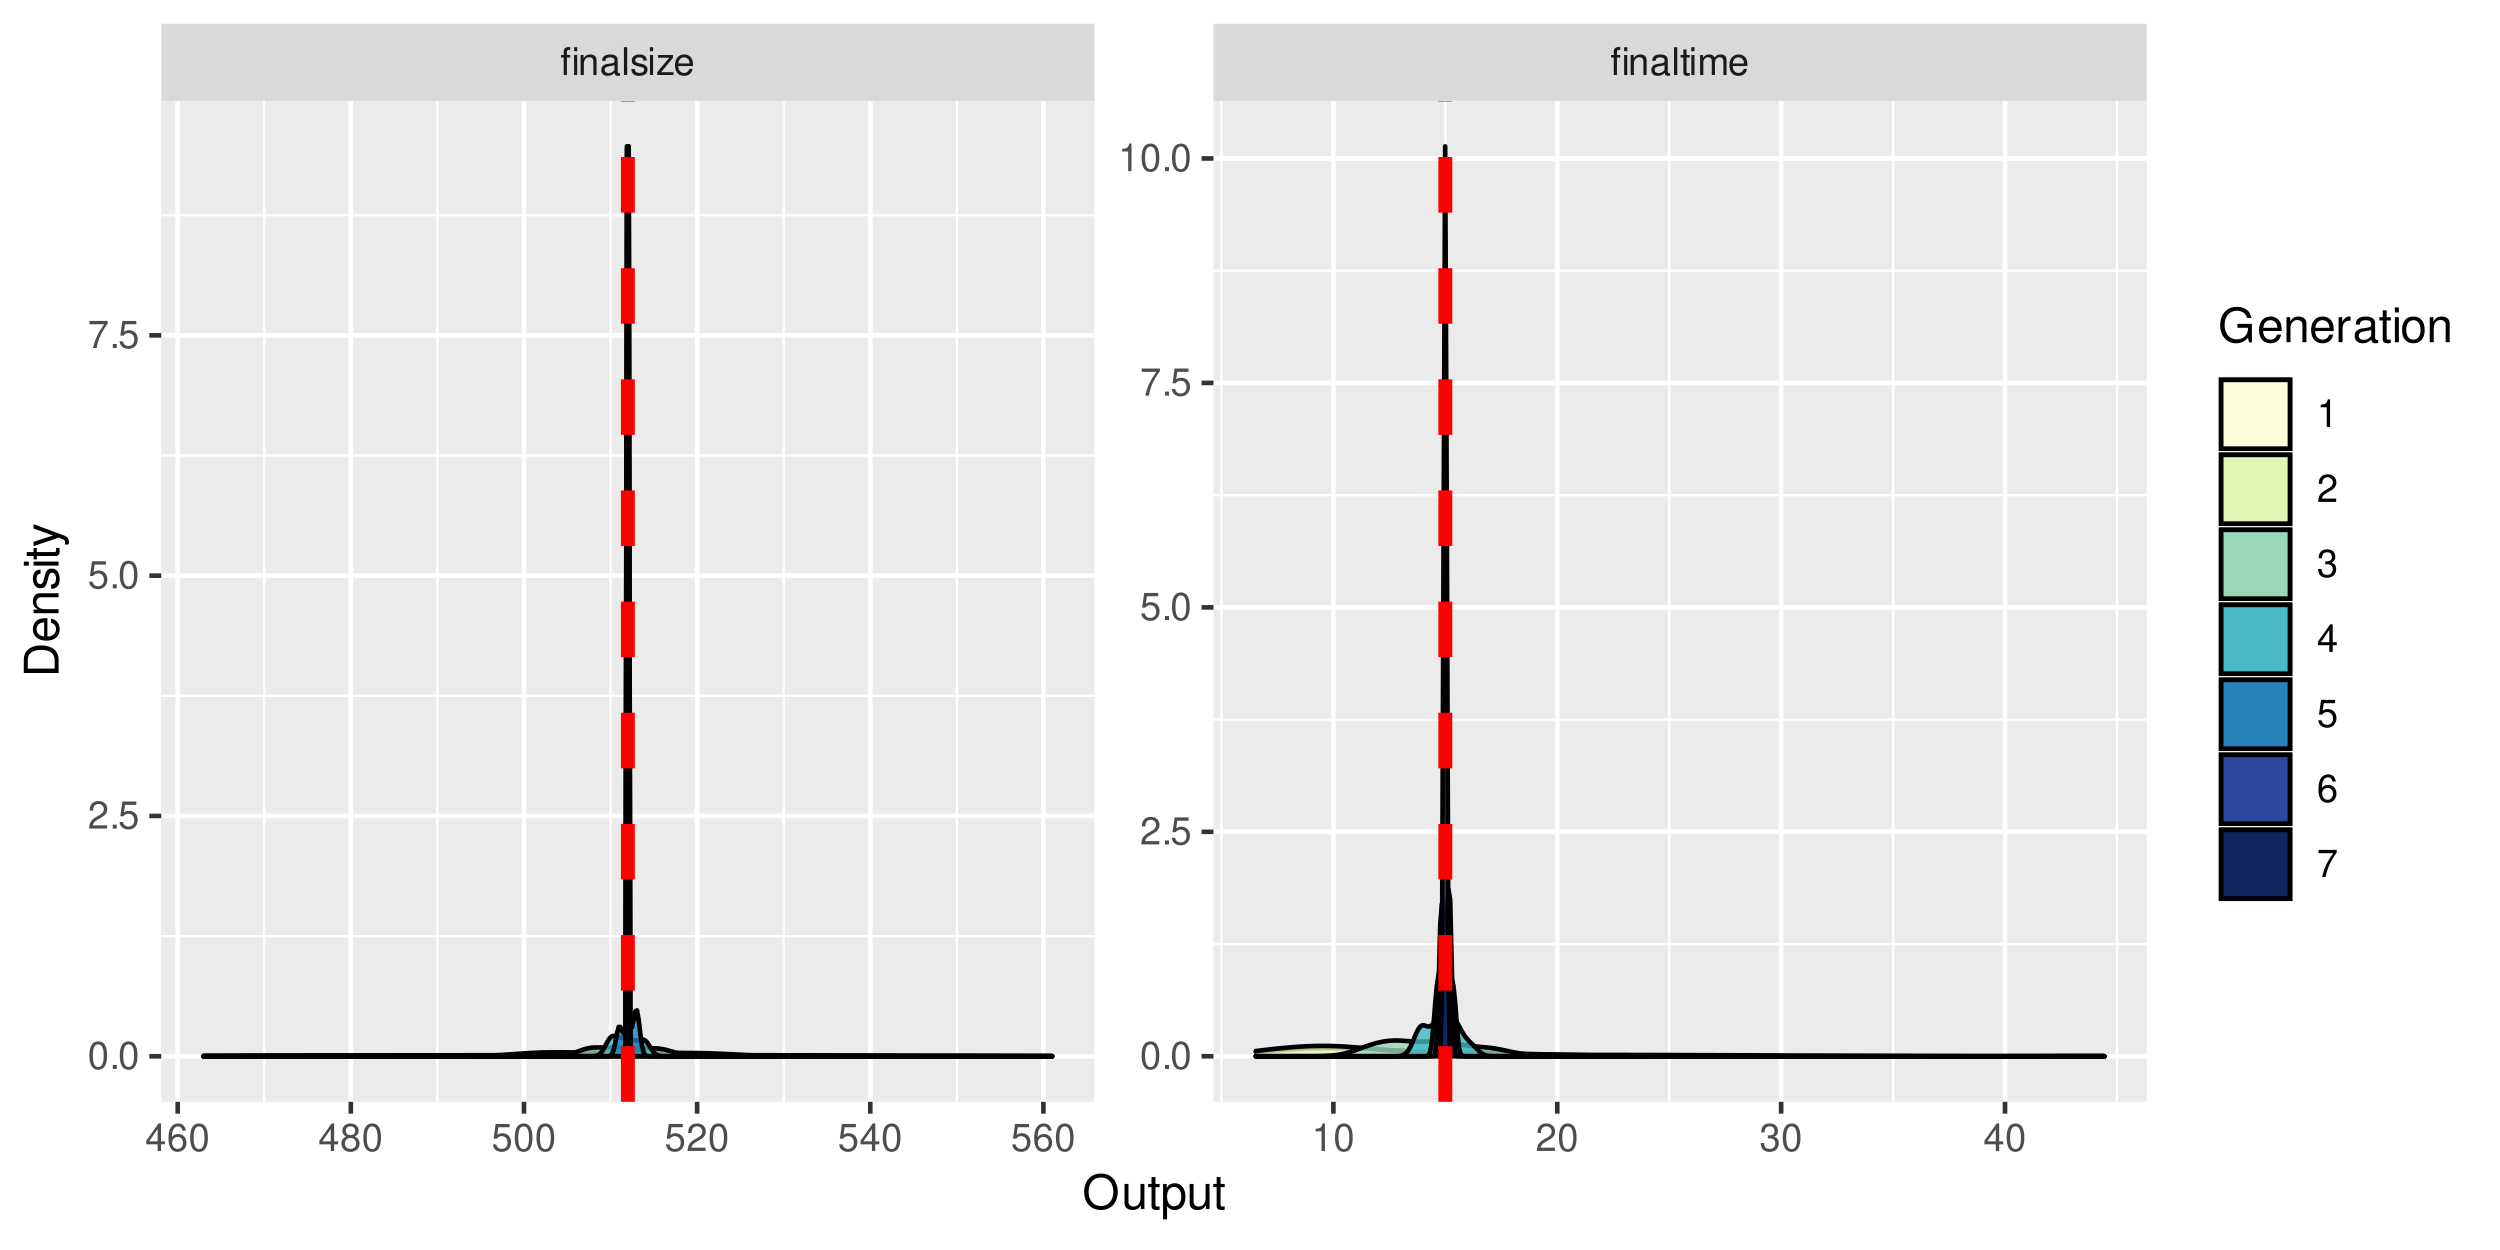 <?xml version="1.0" encoding="UTF-8"?>
<svg xmlns="http://www.w3.org/2000/svg" xmlns:xlink="http://www.w3.org/1999/xlink" width="576pt" height="288pt" viewBox="0 0 576 288" version="1.1">
<defs>
<g>
<symbol overflow="visible" id="glyph0-0">
<path style="stroke:none;" d=""/>
</symbol>
<symbol overflow="visible" id="glyph0-1">
<path style="stroke:none;" d="M 2.219 -4.609 L 1.453 -4.609 L 1.453 -5.328 C 1.453 -5.641 1.625 -5.797 1.969 -5.797 C 2.016 -5.797 2.047 -5.797 2.219 -5.781 L 2.219 -6.391 C 2.047 -6.438 1.953 -6.438 1.797 -6.438 C 1.125 -6.438 0.719 -6.047 0.719 -5.391 L 0.719 -4.609 L 0.109 -4.609 L 0.109 -4.016 L 0.719 -4.016 L 0.719 0 L 1.453 0 L 1.453 -4.016 L 2.219 -4.016 Z M 3.828 -4.609 L 3.109 -4.609 L 3.109 0 L 3.828 0 Z M 3.828 -6.406 L 3.109 -6.406 L 3.109 -5.484 L 3.828 -5.484 Z M 3.828 -6.406 "/>
</symbol>
<symbol overflow="visible" id="glyph0-2">
<path style="stroke:none;" d="M 0.609 -4.609 L 0.609 0 L 1.359 0 L 1.359 -2.547 C 1.359 -3.484 1.844 -4.094 2.609 -4.094 C 3.188 -4.094 3.547 -3.75 3.547 -3.188 L 3.547 0 L 4.281 0 L 4.281 -3.484 C 4.281 -4.25 3.719 -4.734 2.828 -4.734 C 2.141 -4.734 1.703 -4.484 1.297 -3.828 L 1.297 -4.609 Z M 0.609 -4.609 "/>
</symbol>
<symbol overflow="visible" id="glyph0-3">
<path style="stroke:none;" d="M 4.703 -0.438 C 4.625 -0.406 4.594 -0.406 4.547 -0.406 C 4.297 -0.406 4.156 -0.547 4.156 -0.781 L 4.156 -3.484 C 4.156 -4.297 3.547 -4.734 2.422 -4.734 C 1.734 -4.734 1.203 -4.547 0.891 -4.203 C 0.672 -3.969 0.594 -3.703 0.578 -3.25 L 1.312 -3.25 C 1.375 -3.812 1.703 -4.062 2.391 -4.062 C 3.062 -4.062 3.422 -3.812 3.422 -3.375 L 3.422 -3.188 C 3.406 -2.875 3.25 -2.75 2.656 -2.672 C 1.625 -2.547 1.453 -2.5 1.172 -2.391 C 0.641 -2.156 0.375 -1.766 0.375 -1.156 C 0.375 -0.328 0.953 0.203 1.875 0.203 C 2.469 0.203 2.922 0 3.453 -0.469 C 3.5 0 3.734 0.203 4.203 0.203 C 4.359 0.203 4.453 0.188 4.703 0.125 Z M 3.422 -1.453 C 3.422 -1.203 3.359 -1.062 3.125 -0.859 C 2.828 -0.578 2.469 -0.438 2.047 -0.438 C 1.469 -0.438 1.141 -0.719 1.141 -1.172 C 1.141 -1.656 1.453 -1.906 2.25 -2.016 C 3.031 -2.125 3.172 -2.156 3.422 -2.281 Z M 3.422 -1.453 "/>
</symbol>
<symbol overflow="visible" id="glyph0-4">
<path style="stroke:none;" d="M 1.344 -6.406 L 0.594 -6.406 L 0.594 0 L 1.344 0 Z M 1.344 -6.406 "/>
</symbol>
<symbol overflow="visible" id="glyph0-5">
<path style="stroke:none;" d="M 3.859 -3.328 C 3.844 -4.234 3.25 -4.734 2.188 -4.734 C 1.109 -4.734 0.406 -4.188 0.406 -3.328 C 0.406 -2.609 0.781 -2.266 1.875 -2 L 2.562 -1.844 C 3.062 -1.719 3.266 -1.531 3.266 -1.203 C 3.266 -0.766 2.844 -0.469 2.203 -0.469 C 1.797 -0.469 1.469 -0.594 1.281 -0.781 C 1.172 -0.922 1.125 -1.047 1.078 -1.375 L 0.297 -1.375 C 0.328 -0.312 0.938 0.203 2.141 0.203 C 3.297 0.203 4.031 -0.375 4.031 -1.266 C 4.031 -1.938 3.656 -2.328 2.734 -2.547 L 2.031 -2.703 C 1.438 -2.844 1.172 -3.047 1.172 -3.375 C 1.172 -3.797 1.562 -4.062 2.156 -4.062 C 2.75 -4.062 3.062 -3.812 3.078 -3.328 Z M 3.859 -3.328 "/>
</symbol>
<symbol overflow="visible" id="glyph0-6">
<path style="stroke:none;" d="M 1.312 -4.609 L 0.594 -4.609 L 0.594 0 L 1.312 0 Z M 1.312 -6.406 L 0.578 -6.406 L 0.578 -5.484 L 1.312 -5.484 Z M 1.312 -6.406 "/>
</symbol>
<symbol overflow="visible" id="glyph0-7">
<path style="stroke:none;" d="M 3.891 -4.609 L 0.453 -4.609 L 0.453 -3.969 L 3.031 -3.969 L 0.266 -0.656 L 0.266 0 L 4.016 0 L 4.016 -0.641 L 1.156 -0.641 L 3.891 -3.953 Z M 3.891 -4.609 "/>
</symbol>
<symbol overflow="visible" id="glyph0-8">
<path style="stroke:none;" d="M 4.516 -2.062 C 4.516 -2.766 4.453 -3.188 4.328 -3.531 C 4.031 -4.281 3.328 -4.734 2.469 -4.734 C 1.172 -4.734 0.359 -3.766 0.359 -2.25 C 0.359 -0.719 1.141 0.203 2.453 0.203 C 3.5 0.203 4.234 -0.391 4.422 -1.406 L 3.672 -1.406 C 3.469 -0.797 3.062 -0.469 2.469 -0.469 C 2 -0.469 1.609 -0.688 1.359 -1.078 C 1.188 -1.344 1.125 -1.594 1.125 -2.062 Z M 1.141 -2.656 C 1.203 -3.516 1.719 -4.062 2.453 -4.062 C 3.203 -4.062 3.719 -3.484 3.719 -2.656 Z M 1.141 -2.656 "/>
</symbol>
<symbol overflow="visible" id="glyph0-9">
<path style="stroke:none;" d="M 2.234 -4.609 L 1.484 -4.609 L 1.484 -5.875 L 0.75 -5.875 L 0.75 -4.609 L 0.125 -4.609 L 0.125 -4.016 L 0.75 -4.016 L 0.75 -0.531 C 0.75 -0.047 1.062 0.203 1.641 0.203 C 1.828 0.203 1.984 0.188 2.234 0.141 L 2.234 -0.469 C 2.125 -0.453 2.031 -0.438 1.875 -0.438 C 1.562 -0.438 1.484 -0.531 1.484 -0.859 L 1.484 -4.016 L 2.234 -4.016 Z M 2.234 -4.609 "/>
</symbol>
<symbol overflow="visible" id="glyph0-10">
<path style="stroke:none;" d="M 0.609 -4.609 L 0.609 0 L 1.359 0 L 1.359 -2.891 C 1.359 -3.562 1.844 -4.094 2.438 -4.094 C 2.984 -4.094 3.297 -3.766 3.297 -3.172 L 3.297 0 L 4.031 0 L 4.031 -2.891 C 4.031 -3.562 4.516 -4.094 5.109 -4.094 C 5.641 -4.094 5.969 -3.75 5.969 -3.172 L 5.969 0 L 6.703 0 L 6.703 -3.453 C 6.703 -4.281 6.234 -4.734 5.359 -4.734 C 4.75 -4.734 4.375 -4.562 3.953 -4.031 C 3.672 -4.531 3.312 -4.734 2.703 -4.734 C 2.094 -4.734 1.688 -4.516 1.297 -3.953 L 1.297 -4.609 Z M 0.609 -4.609 "/>
</symbol>
<symbol overflow="visible" id="glyph0-11">
<path style="stroke:none;" d="M 2.875 -1.547 L 2.875 0 L 3.656 0 L 3.656 -1.547 L 4.578 -1.547 L 4.578 -2.234 L 3.656 -2.234 L 3.656 -6.359 L 3.078 -6.359 L 0.25 -2.359 L 0.25 -1.547 Z M 2.875 -2.234 L 0.922 -2.234 L 2.875 -5.047 Z M 2.875 -2.234 "/>
</symbol>
<symbol overflow="visible" id="glyph0-12">
<path style="stroke:none;" d="M 4.375 -4.703 C 4.234 -5.75 3.562 -6.359 2.609 -6.359 C 1.922 -6.359 1.312 -6.031 0.938 -5.453 C 0.547 -4.828 0.375 -4.062 0.375 -2.906 C 0.375 -1.828 0.531 -1.156 0.906 -0.594 C 1.234 -0.078 1.781 0.203 2.469 0.203 C 3.656 0.203 4.516 -0.688 4.516 -1.922 C 4.516 -3.094 3.719 -3.922 2.609 -3.922 C 1.984 -3.922 1.5 -3.688 1.172 -3.234 C 1.172 -4.797 1.672 -5.672 2.562 -5.672 C 3.109 -5.672 3.484 -5.328 3.609 -4.703 Z M 2.5 -3.234 C 3.25 -3.234 3.719 -2.703 3.719 -1.859 C 3.719 -1.062 3.188 -0.484 2.484 -0.484 C 1.766 -0.484 1.219 -1.094 1.219 -1.906 C 1.219 -2.688 1.734 -3.234 2.5 -3.234 Z M 2.5 -3.234 "/>
</symbol>
<symbol overflow="visible" id="glyph0-13">
<path style="stroke:none;" d="M 2.422 -6.359 C 1.844 -6.359 1.312 -6.094 0.984 -5.672 C 0.578 -5.109 0.375 -4.25 0.375 -3.078 C 0.375 -0.938 1.078 0.203 2.422 0.203 C 3.734 0.203 4.453 -0.938 4.453 -3.031 C 4.453 -4.25 4.266 -5.078 3.859 -5.672 C 3.531 -6.109 3.016 -6.359 2.422 -6.359 Z M 2.422 -5.672 C 3.25 -5.672 3.672 -4.828 3.672 -3.094 C 3.672 -1.281 3.266 -0.438 2.406 -0.438 C 1.578 -0.438 1.172 -1.312 1.172 -3.062 C 1.172 -4.828 1.578 -5.672 2.422 -5.672 Z M 2.422 -5.672 "/>
</symbol>
<symbol overflow="visible" id="glyph0-14">
<path style="stroke:none;" d="M 3.438 -3.359 C 4.094 -3.75 4.297 -4.062 4.297 -4.656 C 4.297 -5.672 3.531 -6.359 2.422 -6.359 C 1.312 -6.359 0.547 -5.672 0.547 -4.672 C 0.547 -4.062 0.75 -3.75 1.391 -3.359 C 0.672 -2.984 0.328 -2.469 0.328 -1.766 C 0.328 -0.609 1.172 0.203 2.422 0.203 C 3.656 0.203 4.516 -0.609 4.516 -1.766 C 4.516 -2.469 4.156 -2.984 3.438 -3.359 Z M 2.422 -5.672 C 3.078 -5.672 3.5 -5.281 3.5 -4.641 C 3.5 -4.047 3.062 -3.656 2.422 -3.656 C 1.766 -3.656 1.344 -4.047 1.344 -4.656 C 1.344 -5.281 1.766 -5.672 2.422 -5.672 Z M 2.422 -3 C 3.188 -3 3.719 -2.484 3.719 -1.75 C 3.719 -0.984 3.203 -0.484 2.406 -0.484 C 1.641 -0.484 1.125 -1 1.125 -1.734 C 1.125 -2.5 1.641 -3 2.422 -3 Z M 2.422 -3 "/>
</symbol>
<symbol overflow="visible" id="glyph0-15">
<path style="stroke:none;" d="M 4.188 -6.234 L 0.969 -6.234 L 0.5 -2.844 L 1.219 -2.844 C 1.578 -3.266 1.875 -3.422 2.359 -3.422 C 3.203 -3.422 3.719 -2.844 3.719 -1.922 C 3.719 -1.031 3.203 -0.484 2.359 -0.484 C 1.688 -0.484 1.266 -0.828 1.078 -1.531 L 0.312 -1.531 C 0.406 -1.016 0.5 -0.781 0.688 -0.547 C 1.031 -0.078 1.672 0.203 2.375 0.203 C 3.641 0.203 4.516 -0.719 4.516 -2.031 C 4.516 -3.266 3.688 -4.109 2.5 -4.109 C 2.062 -4.109 1.703 -4 1.344 -3.734 L 1.594 -5.469 L 4.188 -5.469 Z M 4.188 -6.234 "/>
</symbol>
<symbol overflow="visible" id="glyph0-16">
<path style="stroke:none;" d="M 4.453 -0.766 L 1.172 -0.766 C 1.25 -1.297 1.531 -1.625 2.297 -2.094 L 3.172 -2.594 C 4.047 -3.062 4.5 -3.719 4.5 -4.5 C 4.5 -5.031 4.281 -5.531 3.922 -5.875 C 3.547 -6.203 3.094 -6.359 2.5 -6.359 C 1.703 -6.359 1.125 -6.078 0.781 -5.531 C 0.547 -5.203 0.453 -4.797 0.438 -4.156 L 1.219 -4.156 C 1.234 -4.594 1.297 -4.844 1.406 -5.062 C 1.594 -5.438 2 -5.688 2.469 -5.688 C 3.172 -5.688 3.703 -5.172 3.703 -4.484 C 3.703 -3.969 3.406 -3.531 2.859 -3.219 L 2.047 -2.75 C 0.75 -2 0.375 -1.406 0.297 -0.016 L 4.453 -0.016 Z M 4.453 -0.766 "/>
</symbol>
<symbol overflow="visible" id="glyph0-17">
<path style="stroke:none;" d="M 2.281 -4.531 L 2.281 0 L 3.047 0 L 3.047 -6.359 L 2.547 -6.359 C 2.266 -5.391 2.094 -5.25 0.891 -5.094 L 0.891 -4.531 Z M 2.281 -4.531 "/>
</symbol>
<symbol overflow="visible" id="glyph0-18">
<path style="stroke:none;" d="M 1.938 -2.922 L 2.359 -2.922 C 3.203 -2.922 3.656 -2.531 3.656 -1.766 C 3.656 -0.969 3.172 -0.484 2.375 -0.484 C 1.516 -0.484 1.109 -0.922 1.062 -1.844 L 0.281 -1.844 C 0.312 -1.344 0.406 -1 0.547 -0.719 C 0.875 -0.109 1.484 0.203 2.344 0.203 C 3.625 0.203 4.453 -0.578 4.453 -1.781 C 4.453 -2.594 4.141 -3.031 3.391 -3.297 C 3.969 -3.531 4.266 -3.969 4.266 -4.609 C 4.266 -5.703 3.547 -6.359 2.359 -6.359 C 1.109 -6.359 0.438 -5.656 0.406 -4.312 L 1.188 -4.312 C 1.203 -4.703 1.234 -4.922 1.328 -5.109 C 1.5 -5.469 1.891 -5.688 2.375 -5.688 C 3.062 -5.688 3.469 -5.266 3.469 -4.578 C 3.469 -4.141 3.312 -3.859 2.969 -3.719 C 2.766 -3.625 2.484 -3.594 1.938 -3.578 Z M 1.938 -2.922 "/>
</symbol>
<symbol overflow="visible" id="glyph0-19">
<path style="stroke:none;" d="M 1.688 -0.922 L 0.766 -0.922 L 0.766 0 L 1.688 0 Z M 1.688 -0.922 "/>
</symbol>
<symbol overflow="visible" id="glyph0-20">
<path style="stroke:none;" d="M 4.578 -6.234 L 0.406 -6.234 L 0.406 -5.469 L 3.781 -5.469 C 2.281 -3.359 1.688 -2.047 1.219 0 L 2.047 0 C 2.391 -2 3.172 -3.719 4.578 -5.594 Z M 4.578 -6.234 "/>
</symbol>
<symbol overflow="visible" id="glyph1-0">
<path style="stroke:none;" d=""/>
</symbol>
<symbol overflow="visible" id="glyph1-1">
<path style="stroke:none;" d="M 4.281 -8.156 C 1.984 -8.156 0.422 -6.453 0.422 -3.953 C 0.422 -1.438 1.969 0.25 4.297 0.25 C 5.266 0.25 6.125 -0.047 6.781 -0.594 C 7.641 -1.328 8.156 -2.578 8.156 -3.891 C 8.156 -6.469 6.641 -8.156 4.281 -8.156 Z M 4.281 -7.25 C 6.016 -7.25 7.141 -5.938 7.141 -3.906 C 7.141 -1.969 5.984 -0.656 4.297 -0.656 C 2.578 -0.656 1.438 -1.969 1.438 -3.953 C 1.438 -5.922 2.578 -7.25 4.281 -7.25 Z M 4.281 -7.25 "/>
</symbol>
<symbol overflow="visible" id="glyph1-2">
<path style="stroke:none;" d="M 5.297 0 L 5.297 -5.766 L 4.391 -5.766 L 4.391 -2.5 C 4.391 -1.312 3.766 -0.547 2.812 -0.547 C 2.094 -0.547 1.625 -0.984 1.625 -1.688 L 1.625 -5.766 L 0.719 -5.766 L 0.719 -1.312 C 0.719 -0.359 1.438 0.25 2.547 0.25 C 3.406 0.25 3.938 -0.047 4.484 -0.797 L 4.484 0 Z M 5.297 0 "/>
</symbol>
<symbol overflow="visible" id="glyph1-3">
<path style="stroke:none;" d="M 2.797 -5.766 L 1.844 -5.766 L 1.844 -7.344 L 0.938 -7.344 L 0.938 -5.766 L 0.156 -5.766 L 0.156 -5.016 L 0.938 -5.016 L 0.938 -0.656 C 0.938 -0.062 1.328 0.25 2.047 0.25 C 2.281 0.25 2.484 0.234 2.797 0.172 L 2.797 -0.594 C 2.656 -0.562 2.547 -0.547 2.359 -0.547 C 1.953 -0.547 1.844 -0.656 1.844 -1.062 L 1.844 -5.016 L 2.797 -5.016 Z M 2.797 -5.766 "/>
</symbol>
<symbol overflow="visible" id="glyph1-4">
<path style="stroke:none;" d="M 0.594 2.391 L 1.516 2.391 L 1.516 -0.609 C 2 -0.016 2.547 0.25 3.281 0.25 C 4.781 0.25 5.75 -0.953 5.75 -2.781 C 5.75 -4.719 4.812 -5.922 3.281 -5.922 C 2.5 -5.922 1.875 -5.578 1.438 -4.891 L 1.438 -5.766 L 0.594 -5.766 Z M 3.125 -5.078 C 4.141 -5.078 4.797 -4.188 4.797 -2.812 C 4.797 -1.5 4.125 -0.609 3.125 -0.609 C 2.141 -0.609 1.516 -1.484 1.516 -2.844 C 1.516 -4.188 2.141 -5.078 3.125 -5.078 Z M 3.125 -5.078 "/>
</symbol>
<symbol overflow="visible" id="glyph1-5">
<path style="stroke:none;" d="M 7.797 -4.234 L 4.453 -4.234 L 4.453 -3.328 L 6.891 -3.328 L 6.891 -3.109 C 6.891 -1.688 5.844 -0.656 4.375 -0.656 C 3.562 -0.656 2.828 -0.953 2.359 -1.469 C 1.828 -2.031 1.5 -2.984 1.5 -3.984 C 1.5 -5.953 2.625 -7.25 4.328 -7.25 C 5.547 -7.25 6.422 -6.625 6.641 -5.594 L 7.688 -5.594 C 7.406 -7.219 6.172 -8.156 4.328 -8.156 C 3.359 -8.156 2.562 -7.891 1.938 -7.375 C 1 -6.609 0.484 -5.375 0.484 -3.922 C 0.484 -1.469 1.984 0.25 4.156 0.25 C 5.25 0.25 6.109 -0.156 6.891 -1.016 L 7.156 0.047 L 7.797 0.047 Z M 7.797 -4.234 "/>
</symbol>
<symbol overflow="visible" id="glyph1-6">
<path style="stroke:none;" d="M 5.641 -2.578 C 5.641 -3.453 5.578 -3.984 5.406 -4.406 C 5.031 -5.359 4.156 -5.922 3.078 -5.922 C 1.469 -5.922 0.438 -4.703 0.438 -2.812 C 0.438 -0.906 1.438 0.25 3.062 0.25 C 4.375 0.25 5.297 -0.5 5.516 -1.75 L 4.594 -1.75 C 4.344 -0.984 3.828 -0.594 3.094 -0.594 C 2.516 -0.594 2.016 -0.859 1.703 -1.344 C 1.484 -1.672 1.406 -2 1.391 -2.578 Z M 1.422 -3.328 C 1.5 -4.391 2.141 -5.078 3.062 -5.078 C 4 -5.078 4.656 -4.359 4.656 -3.328 Z M 1.422 -3.328 "/>
</symbol>
<symbol overflow="visible" id="glyph1-7">
<path style="stroke:none;" d="M 0.766 -5.766 L 0.766 0 L 1.688 0 L 1.688 -3.172 C 1.688 -4.359 2.312 -5.125 3.25 -5.125 C 3.984 -5.125 4.438 -4.688 4.438 -4 L 4.438 0 L 5.359 0 L 5.359 -4.359 C 5.359 -5.312 4.641 -5.922 3.531 -5.922 C 2.672 -5.922 2.125 -5.594 1.609 -4.797 L 1.609 -5.766 Z M 0.766 -5.766 "/>
</symbol>
<symbol overflow="visible" id="glyph1-8">
<path style="stroke:none;" d="M 0.766 -5.766 L 0.766 0 L 1.688 0 L 1.688 -2.984 C 1.688 -4.375 2.266 -5 3.531 -4.969 L 3.531 -5.891 C 3.375 -5.922 3.281 -5.922 3.172 -5.922 C 2.578 -5.922 2.141 -5.578 1.609 -4.719 L 1.609 -5.766 Z M 0.766 -5.766 "/>
</symbol>
<symbol overflow="visible" id="glyph1-9">
<path style="stroke:none;" d="M 5.891 -0.531 C 5.781 -0.516 5.734 -0.516 5.688 -0.516 C 5.375 -0.516 5.188 -0.688 5.188 -0.969 L 5.188 -4.359 C 5.188 -5.375 4.438 -5.922 3.031 -5.922 C 2.172 -5.922 1.5 -5.688 1.109 -5.266 C 0.844 -4.969 0.734 -4.625 0.719 -4.062 L 1.641 -4.062 C 1.719 -4.766 2.141 -5.078 2.984 -5.078 C 3.828 -5.078 4.281 -4.781 4.281 -4.219 L 4.281 -3.984 C 4.266 -3.594 4.062 -3.438 3.328 -3.344 C 2.031 -3.172 1.828 -3.141 1.469 -2.984 C 0.797 -2.703 0.469 -2.203 0.469 -1.453 C 0.469 -0.406 1.188 0.25 2.359 0.25 C 3.078 0.25 3.656 0 4.312 -0.594 C 4.375 0 4.656 0.25 5.266 0.25 C 5.453 0.25 5.578 0.234 5.891 0.156 Z M 4.281 -1.812 C 4.281 -1.5 4.188 -1.312 3.922 -1.062 C 3.547 -0.719 3.094 -0.547 2.547 -0.547 C 1.844 -0.547 1.422 -0.891 1.422 -1.469 C 1.422 -2.078 1.812 -2.391 2.812 -2.531 C 3.781 -2.656 3.969 -2.703 4.281 -2.844 Z M 4.281 -1.812 "/>
</symbol>
<symbol overflow="visible" id="glyph1-10">
<path style="stroke:none;" d="M 1.656 -5.766 L 0.734 -5.766 L 0.734 0 L 1.656 0 Z M 1.656 -8.016 L 0.719 -8.016 L 0.719 -6.859 L 1.656 -6.859 Z M 1.656 -8.016 "/>
</symbol>
<symbol overflow="visible" id="glyph1-11">
<path style="stroke:none;" d="M 2.984 -5.922 C 1.359 -5.922 0.391 -4.781 0.391 -2.844 C 0.391 -0.891 1.359 0.25 3 0.25 C 4.625 0.25 5.609 -0.906 5.609 -2.797 C 5.609 -4.797 4.656 -5.922 2.984 -5.922 Z M 3 -5.078 C 4.031 -5.078 4.656 -4.234 4.656 -2.812 C 4.656 -1.438 4.016 -0.594 3 -0.594 C 1.984 -0.594 1.359 -1.438 1.359 -2.844 C 1.359 -4.234 1.984 -5.078 3 -5.078 Z M 3 -5.078 "/>
</symbol>
<symbol overflow="visible" id="glyph2-0">
<path style="stroke:none;" d=""/>
</symbol>
<symbol overflow="visible" id="glyph2-1">
<path style="stroke:none;" d="M 0 -0.984 L 0 -4.062 C 0 -6.094 -1.516 -7.344 -4.016 -7.344 C -6.5 -7.344 -8.016 -6.109 -8.016 -4.062 L -8.016 -0.984 Z M -0.906 -2 L -7.109 -2 L -7.109 -3.891 C -7.109 -5.484 -6.047 -6.312 -4 -6.312 C -1.969 -6.312 -0.906 -5.484 -0.906 -3.891 Z M -0.906 -2 "/>
</symbol>
<symbol overflow="visible" id="glyph2-2">
<path style="stroke:none;" d="M -2.578 -5.641 C -3.453 -5.641 -3.984 -5.578 -4.406 -5.406 C -5.359 -5.031 -5.922 -4.156 -5.922 -3.078 C -5.922 -1.469 -4.703 -0.438 -2.812 -0.438 C -0.906 -0.438 0.25 -1.438 0.25 -3.062 C 0.25 -4.375 -0.5 -5.297 -1.75 -5.516 L -1.75 -4.594 C -0.984 -4.344 -0.594 -3.828 -0.594 -3.094 C -0.594 -2.516 -0.859 -2.016 -1.344 -1.703 C -1.672 -1.484 -2 -1.406 -2.578 -1.391 Z M -3.328 -1.422 C -4.391 -1.5 -5.078 -2.141 -5.078 -3.062 C -5.078 -4 -4.359 -4.656 -3.328 -4.656 Z M -3.328 -1.422 "/>
</symbol>
<symbol overflow="visible" id="glyph2-3">
<path style="stroke:none;" d="M -5.766 -0.766 L 0 -0.766 L 0 -1.688 L -3.172 -1.688 C -4.359 -1.688 -5.125 -2.312 -5.125 -3.25 C -5.125 -3.984 -4.688 -4.438 -4 -4.438 L 0 -4.438 L 0 -5.359 L -4.359 -5.359 C -5.312 -5.359 -5.922 -4.641 -5.922 -3.531 C -5.922 -2.672 -5.594 -2.125 -4.797 -1.609 L -5.766 -1.609 Z M -5.766 -0.766 "/>
</symbol>
<symbol overflow="visible" id="glyph2-4">
<path style="stroke:none;" d="M -4.156 -4.812 C -5.297 -4.812 -5.922 -4.062 -5.922 -2.734 C -5.922 -1.391 -5.234 -0.516 -4.172 -0.516 C -3.266 -0.516 -2.844 -0.984 -2.516 -2.344 L -2.297 -3.203 C -2.141 -3.844 -1.906 -4.094 -1.5 -4.094 C -0.953 -4.094 -0.594 -3.547 -0.594 -2.75 C -0.594 -2.25 -0.734 -1.844 -0.984 -1.609 C -1.141 -1.469 -1.312 -1.391 -1.719 -1.344 L -1.719 -0.375 C -0.391 -0.422 0.25 -1.172 0.25 -2.672 C 0.25 -4.125 -0.469 -5.047 -1.578 -5.047 C -2.438 -5.047 -2.906 -4.562 -3.172 -3.422 L -3.391 -2.547 C -3.562 -1.797 -3.812 -1.469 -4.219 -1.469 C -4.75 -1.469 -5.078 -1.953 -5.078 -2.688 C -5.078 -3.438 -4.766 -3.828 -4.156 -3.844 Z M -4.156 -4.812 "/>
</symbol>
<symbol overflow="visible" id="glyph2-5">
<path style="stroke:none;" d="M -5.766 -1.656 L -5.766 -0.734 L 0 -0.734 L 0 -1.656 Z M -8.016 -1.656 L -8.016 -0.719 L -6.859 -0.719 L -6.859 -1.656 Z M -8.016 -1.656 "/>
</symbol>
<symbol overflow="visible" id="glyph2-6">
<path style="stroke:none;" d="M -5.766 -2.797 L -5.766 -1.844 L -7.344 -1.844 L -7.344 -0.938 L -5.766 -0.938 L -5.766 -0.156 L -5.016 -0.156 L -5.016 -0.938 L -0.656 -0.938 C -0.062 -0.938 0.25 -1.328 0.25 -2.047 C 0.25 -2.281 0.234 -2.484 0.172 -2.797 L -0.594 -2.797 C -0.562 -2.656 -0.547 -2.547 -0.547 -2.359 C -0.547 -1.953 -0.656 -1.844 -1.062 -1.844 L -5.016 -1.844 L -5.016 -2.797 Z M -5.766 -2.797 "/>
</symbol>
<symbol overflow="visible" id="glyph2-7">
<path style="stroke:none;" d="M -5.766 -4.266 L -1.281 -2.672 L -5.766 -1.203 L -5.766 -0.219 L 0.016 -2.172 L 0.938 -1.812 C 1.344 -1.656 1.5 -1.469 1.5 -1.078 C 1.5 -0.922 1.469 -0.797 1.438 -0.594 L 2.25 -0.594 C 2.359 -0.781 2.391 -0.969 2.391 -1.203 C 2.391 -1.5 2.297 -1.828 2.125 -2.062 C 1.906 -2.359 1.672 -2.516 1.203 -2.688 L -5.766 -5.266 Z M -5.766 -4.266 "/>
</symbol>
</g>
<clipPath id="clip1">
  <path d="M 37.152 23.246 L 252.172 23.246 L 252.172 253.848 L 37.152 253.848 Z M 37.152 23.246 "/>
</clipPath>
<clipPath id="clip2">
  <path d="M 37.152 215 L 252.172 215 L 252.172 216 L 37.152 216 Z M 37.152 215 "/>
</clipPath>
<clipPath id="clip3">
  <path d="M 37.152 160 L 252.172 160 L 252.172 161 L 37.152 161 Z M 37.152 160 "/>
</clipPath>
<clipPath id="clip4">
  <path d="M 37.152 104 L 252.172 104 L 252.172 106 L 37.152 106 Z M 37.152 104 "/>
</clipPath>
<clipPath id="clip5">
  <path d="M 37.152 49 L 252.172 49 L 252.172 50 L 37.152 50 Z M 37.152 49 "/>
</clipPath>
<clipPath id="clip6">
  <path d="M 60 23.246 L 62 23.246 L 62 253.848 L 60 253.848 Z M 60 23.246 "/>
</clipPath>
<clipPath id="clip7">
  <path d="M 100 23.246 L 102 23.246 L 102 253.848 L 100 253.848 Z M 100 23.246 "/>
</clipPath>
<clipPath id="clip8">
  <path d="M 140 23.246 L 141 23.246 L 141 253.848 L 140 253.848 Z M 140 23.246 "/>
</clipPath>
<clipPath id="clip9">
  <path d="M 180 23.246 L 181 23.246 L 181 253.848 L 180 253.848 Z M 180 23.246 "/>
</clipPath>
<clipPath id="clip10">
  <path d="M 220 23.246 L 221 23.246 L 221 253.848 L 220 253.848 Z M 220 23.246 "/>
</clipPath>
<clipPath id="clip11">
  <path d="M 37.152 242 L 252.172 242 L 252.172 244 L 37.152 244 Z M 37.152 242 "/>
</clipPath>
<clipPath id="clip12">
  <path d="M 37.152 187 L 252.172 187 L 252.172 189 L 37.152 189 Z M 37.152 187 "/>
</clipPath>
<clipPath id="clip13">
  <path d="M 37.152 132 L 252.172 132 L 252.172 134 L 37.152 134 Z M 37.152 132 "/>
</clipPath>
<clipPath id="clip14">
  <path d="M 37.152 76 L 252.172 76 L 252.172 78 L 37.152 78 Z M 37.152 76 "/>
</clipPath>
<clipPath id="clip15">
  <path d="M 40 23.246 L 42 23.246 L 42 253.848 L 40 253.848 Z M 40 23.246 "/>
</clipPath>
<clipPath id="clip16">
  <path d="M 80 23.246 L 82 23.246 L 82 253.848 L 80 253.848 Z M 80 23.246 "/>
</clipPath>
<clipPath id="clip17">
  <path d="M 120 23.246 L 122 23.246 L 122 253.848 L 120 253.848 Z M 120 23.246 "/>
</clipPath>
<clipPath id="clip18">
  <path d="M 160 23.246 L 162 23.246 L 162 253.848 L 160 253.848 Z M 160 23.246 "/>
</clipPath>
<clipPath id="clip19">
  <path d="M 199 23.246 L 202 23.246 L 202 253.848 L 199 253.848 Z M 199 23.246 "/>
</clipPath>
<clipPath id="clip20">
  <path d="M 239 23.246 L 241 23.246 L 241 253.848 L 239 253.848 Z M 239 23.246 "/>
</clipPath>
<clipPath id="clip21">
  <path d="M 143 23.246 L 147 23.246 L 147 253.848 L 143 253.848 Z M 143 23.246 "/>
</clipPath>
<clipPath id="clip22">
  <path d="M 279.582 23.246 L 494.602 23.246 L 494.602 253.848 L 279.582 253.848 Z M 279.582 23.246 "/>
</clipPath>
<clipPath id="clip23">
  <path d="M 279.582 217 L 494.602 217 L 494.602 218 L 279.582 218 Z M 279.582 217 "/>
</clipPath>
<clipPath id="clip24">
  <path d="M 279.582 165 L 494.602 165 L 494.602 167 L 279.582 167 Z M 279.582 165 "/>
</clipPath>
<clipPath id="clip25">
  <path d="M 279.582 113 L 494.602 113 L 494.602 115 L 279.582 115 Z M 279.582 113 "/>
</clipPath>
<clipPath id="clip26">
  <path d="M 279.582 62 L 494.602 62 L 494.602 63 L 279.582 63 Z M 279.582 62 "/>
</clipPath>
<clipPath id="clip27">
  <path d="M 281 23.246 L 282 23.246 L 282 253.848 L 281 253.848 Z M 281 23.246 "/>
</clipPath>
<clipPath id="clip28">
  <path d="M 332 23.246 L 334 23.246 L 334 253.848 L 332 253.848 Z M 332 23.246 "/>
</clipPath>
<clipPath id="clip29">
  <path d="M 384 23.246 L 385 23.246 L 385 253.848 L 384 253.848 Z M 384 23.246 "/>
</clipPath>
<clipPath id="clip30">
  <path d="M 435 23.246 L 437 23.246 L 437 253.848 L 435 253.848 Z M 435 23.246 "/>
</clipPath>
<clipPath id="clip31">
  <path d="M 487 23.246 L 489 23.246 L 489 253.848 L 487 253.848 Z M 487 23.246 "/>
</clipPath>
<clipPath id="clip32">
  <path d="M 279.582 242 L 494.602 242 L 494.602 244 L 279.582 244 Z M 279.582 242 "/>
</clipPath>
<clipPath id="clip33">
  <path d="M 279.582 191 L 494.602 191 L 494.602 193 L 279.582 193 Z M 279.582 191 "/>
</clipPath>
<clipPath id="clip34">
  <path d="M 279.582 139 L 494.602 139 L 494.602 141 L 279.582 141 Z M 279.582 139 "/>
</clipPath>
<clipPath id="clip35">
  <path d="M 279.582 87 L 494.602 87 L 494.602 89 L 279.582 89 Z M 279.582 87 "/>
</clipPath>
<clipPath id="clip36">
  <path d="M 279.582 35 L 494.602 35 L 494.602 38 L 279.582 38 Z M 279.582 35 "/>
</clipPath>
<clipPath id="clip37">
  <path d="M 306 23.246 L 308 23.246 L 308 253.848 L 306 253.848 Z M 306 23.246 "/>
</clipPath>
<clipPath id="clip38">
  <path d="M 358 23.246 L 360 23.246 L 360 253.848 L 358 253.848 Z M 358 23.246 "/>
</clipPath>
<clipPath id="clip39">
  <path d="M 409 23.246 L 411 23.246 L 411 253.848 L 409 253.848 Z M 409 23.246 "/>
</clipPath>
<clipPath id="clip40">
  <path d="M 461 23.246 L 463 23.246 L 463 253.848 L 461 253.848 Z M 461 23.246 "/>
</clipPath>
<clipPath id="clip41">
  <path d="M 331 23.246 L 335 23.246 L 335 253.848 L 331 253.848 Z M 331 23.246 "/>
</clipPath>
<clipPath id="clip42">
  <path d="M 37.152 5.48 L 252.172 5.48 L 252.172 23.246 L 37.152 23.246 Z M 37.152 5.48 "/>
</clipPath>
<clipPath id="clip43">
  <path d="M 279.582 5.48 L 494.602 5.48 L 494.602 23.246 L 279.582 23.246 Z M 279.582 5.48 "/>
</clipPath>
</defs>
<g id="surface186">
<rect x="0" y="0" width="576" height="288" style="fill:rgb(100%,100%,100%);fill-opacity:1;stroke:none;"/>
<rect x="0" y="0" width="576" height="288" style="fill:rgb(100%,100%,100%);fill-opacity:1;stroke:none;"/>
<path style="fill:none;stroke-width:1.067;stroke-linecap:round;stroke-linejoin:round;stroke:rgb(100%,100%,100%);stroke-opacity:1;stroke-miterlimit:10;" d="M 0 288 L 576 288 L 576 0 L 0 0 Z M 0 288 "/>
<g clip-path="url(#clip1)" clip-rule="nonzero">
<path style=" stroke:none;fill-rule:nonzero;fill:rgb(92.157%,92.157%,92.157%);fill-opacity:1;" d="M 37.152 253.848 L 252.172 253.848 L 252.172 23.246 L 37.152 23.246 Z M 37.152 253.848 "/>
</g>
<g clip-path="url(#clip2)" clip-rule="nonzero">
<path style="fill:none;stroke-width:0.533;stroke-linecap:butt;stroke-linejoin:round;stroke:rgb(100%,100%,100%);stroke-opacity:1;stroke-miterlimit:10;" d="M 37.152 215.684 L 252.172 215.684 "/>
</g>
<g clip-path="url(#clip3)" clip-rule="nonzero">
<path style="fill:none;stroke-width:0.533;stroke-linecap:butt;stroke-linejoin:round;stroke:rgb(100%,100%,100%);stroke-opacity:1;stroke-miterlimit:10;" d="M 37.152 160.316 L 252.172 160.316 "/>
</g>
<g clip-path="url(#clip4)" clip-rule="nonzero">
<path style="fill:none;stroke-width:0.533;stroke-linecap:butt;stroke-linejoin:round;stroke:rgb(100%,100%,100%);stroke-opacity:1;stroke-miterlimit:10;" d="M 37.152 104.949 L 252.172 104.949 "/>
</g>
<g clip-path="url(#clip5)" clip-rule="nonzero">
<path style="fill:none;stroke-width:0.533;stroke-linecap:butt;stroke-linejoin:round;stroke:rgb(100%,100%,100%);stroke-opacity:1;stroke-miterlimit:10;" d="M 37.152 49.582 L 252.172 49.582 "/>
</g>
<g clip-path="url(#clip6)" clip-rule="nonzero">
<path style="fill:none;stroke-width:0.533;stroke-linecap:butt;stroke-linejoin:round;stroke:rgb(100%,100%,100%);stroke-opacity:1;stroke-miterlimit:10;" d="M 60.887 253.848 L 60.887 23.246 "/>
</g>
<g clip-path="url(#clip7)" clip-rule="nonzero">
<path style="fill:none;stroke-width:0.533;stroke-linecap:butt;stroke-linejoin:round;stroke:rgb(100%,100%,100%);stroke-opacity:1;stroke-miterlimit:10;" d="M 100.777 253.848 L 100.777 23.246 "/>
</g>
<g clip-path="url(#clip8)" clip-rule="nonzero">
<path style="fill:none;stroke-width:0.533;stroke-linecap:butt;stroke-linejoin:round;stroke:rgb(100%,100%,100%);stroke-opacity:1;stroke-miterlimit:10;" d="M 140.672 253.848 L 140.672 23.246 "/>
</g>
<g clip-path="url(#clip9)" clip-rule="nonzero">
<path style="fill:none;stroke-width:0.533;stroke-linecap:butt;stroke-linejoin:round;stroke:rgb(100%,100%,100%);stroke-opacity:1;stroke-miterlimit:10;" d="M 180.562 253.848 L 180.562 23.246 "/>
</g>
<g clip-path="url(#clip10)" clip-rule="nonzero">
<path style="fill:none;stroke-width:0.533;stroke-linecap:butt;stroke-linejoin:round;stroke:rgb(100%,100%,100%);stroke-opacity:1;stroke-miterlimit:10;" d="M 220.457 253.848 L 220.457 23.246 "/>
</g>
<g clip-path="url(#clip11)" clip-rule="nonzero">
<path style="fill:none;stroke-width:1.067;stroke-linecap:butt;stroke-linejoin:round;stroke:rgb(100%,100%,100%);stroke-opacity:1;stroke-miterlimit:10;" d="M 37.152 243.367 L 252.172 243.367 "/>
</g>
<g clip-path="url(#clip12)" clip-rule="nonzero">
<path style="fill:none;stroke-width:1.067;stroke-linecap:butt;stroke-linejoin:round;stroke:rgb(100%,100%,100%);stroke-opacity:1;stroke-miterlimit:10;" d="M 37.152 188 L 252.172 188 "/>
</g>
<g clip-path="url(#clip13)" clip-rule="nonzero">
<path style="fill:none;stroke-width:1.067;stroke-linecap:butt;stroke-linejoin:round;stroke:rgb(100%,100%,100%);stroke-opacity:1;stroke-miterlimit:10;" d="M 37.152 132.633 L 252.172 132.633 "/>
</g>
<g clip-path="url(#clip14)" clip-rule="nonzero">
<path style="fill:none;stroke-width:1.067;stroke-linecap:butt;stroke-linejoin:round;stroke:rgb(100%,100%,100%);stroke-opacity:1;stroke-miterlimit:10;" d="M 37.152 77.266 L 252.172 77.266 "/>
</g>
<g clip-path="url(#clip15)" clip-rule="nonzero">
<path style="fill:none;stroke-width:1.067;stroke-linecap:butt;stroke-linejoin:round;stroke:rgb(100%,100%,100%);stroke-opacity:1;stroke-miterlimit:10;" d="M 40.941 253.848 L 40.941 23.246 "/>
</g>
<g clip-path="url(#clip16)" clip-rule="nonzero">
<path style="fill:none;stroke-width:1.067;stroke-linecap:butt;stroke-linejoin:round;stroke:rgb(100%,100%,100%);stroke-opacity:1;stroke-miterlimit:10;" d="M 80.832 253.848 L 80.832 23.246 "/>
</g>
<g clip-path="url(#clip17)" clip-rule="nonzero">
<path style="fill:none;stroke-width:1.067;stroke-linecap:butt;stroke-linejoin:round;stroke:rgb(100%,100%,100%);stroke-opacity:1;stroke-miterlimit:10;" d="M 120.727 253.848 L 120.727 23.246 "/>
</g>
<g clip-path="url(#clip18)" clip-rule="nonzero">
<path style="fill:none;stroke-width:1.067;stroke-linecap:butt;stroke-linejoin:round;stroke:rgb(100%,100%,100%);stroke-opacity:1;stroke-miterlimit:10;" d="M 160.617 253.848 L 160.617 23.246 "/>
</g>
<g clip-path="url(#clip19)" clip-rule="nonzero">
<path style="fill:none;stroke-width:1.067;stroke-linecap:butt;stroke-linejoin:round;stroke:rgb(100%,100%,100%);stroke-opacity:1;stroke-miterlimit:10;" d="M 200.512 253.848 L 200.512 23.246 "/>
</g>
<g clip-path="url(#clip20)" clip-rule="nonzero">
<path style="fill:none;stroke-width:1.067;stroke-linecap:butt;stroke-linejoin:round;stroke:rgb(100%,100%,100%);stroke-opacity:1;stroke-miterlimit:10;" d="M 240.402 253.848 L 240.402 23.246 "/>
</g>
<path style=" stroke:none;fill-rule:nonzero;fill:rgb(100%,100%,85.098%);fill-opacity:0.8;" d="M 46.926 243.23 L 47.688 243.23 L 48.07 243.227 L 48.453 243.227 L 48.836 243.223 L 49.602 243.223 L 49.984 243.219 L 50.367 243.219 L 50.75 243.215 L 51.516 243.215 L 51.898 243.211 L 52.664 243.211 L 53.043 243.207 L 53.809 243.207 L 54.191 243.203 L 54.957 243.203 L 55.34 243.199 L 56.105 243.199 L 56.488 243.195 L 57.254 243.195 L 57.637 243.191 L 58.781 243.191 L 59.164 243.188 L 59.93 243.188 L 60.312 243.184 L 61.461 243.184 L 61.844 243.18 L 62.992 243.18 L 63.375 243.176 L 64.902 243.176 L 65.285 243.172 L 67.199 243.172 L 67.582 243.168 L 69.875 243.168 L 70.258 243.164 L 73.32 243.164 L 73.703 243.16 L 79.059 243.16 L 79.441 243.156 L 89.77 243.156 L 90.148 243.152 L 96.652 243.152 L 97.035 243.148 L 100.859 243.148 L 101.242 243.145 L 103.922 243.145 L 104.305 243.141 L 106.598 243.141 L 106.98 243.137 L 109.277 243.137 L 109.66 243.133 L 111.57 243.133 L 111.953 243.129 L 113.867 243.129 L 114.25 243.125 L 116.164 243.125 L 116.547 243.121 L 118.457 243.121 L 118.84 243.117 L 120.754 243.117 L 121.137 243.113 L 123.047 243.113 L 123.43 243.109 L 125.727 243.109 L 126.109 243.105 L 129.168 243.105 L 129.551 243.102 L 133.375 243.102 L 133.758 243.098 L 147.531 243.098 L 147.914 243.102 L 152.887 243.102 L 153.27 243.105 L 156.711 243.105 L 157.094 243.109 L 160.152 243.109 L 160.535 243.113 L 163.215 243.113 L 163.598 243.117 L 166.273 243.117 L 166.656 243.121 L 169.336 243.121 L 169.715 243.125 L 171.629 243.125 L 172.012 243.129 L 174.309 243.129 L 174.691 243.133 L 176.602 243.133 L 176.984 243.137 L 178.898 243.137 L 179.281 243.141 L 180.809 243.141 L 181.191 243.145 L 183.105 243.145 L 183.488 243.148 L 185.02 243.148 L 185.402 243.152 L 186.93 243.152 L 187.312 243.156 L 188.844 243.156 L 189.227 243.16 L 190.758 243.16 L 191.137 243.164 L 192.285 243.164 L 192.668 243.168 L 194.199 243.168 L 194.582 243.172 L 195.73 243.172 L 196.113 243.176 L 197.641 243.176 L 198.023 243.18 L 199.172 243.18 L 199.555 243.184 L 201.086 243.184 L 201.465 243.188 L 202.613 243.188 L 202.996 243.191 L 204.145 243.191 L 204.527 243.195 L 206.059 243.195 L 206.441 243.199 L 207.586 243.199 L 207.969 243.203 L 209.117 243.203 L 209.5 243.207 L 210.648 243.207 L 211.031 243.211 L 212.176 243.211 L 212.559 243.215 L 213.707 243.215 L 214.09 243.219 L 215.238 243.219 L 215.621 243.223 L 216.77 243.223 L 217.152 243.227 L 218.297 243.227 L 218.68 243.23 L 219.828 243.23 L 220.211 243.234 L 221.359 243.234 L 221.742 243.238 L 222.887 243.238 L 223.27 243.242 L 224.418 243.242 L 224.801 243.246 L 225.566 243.246 L 225.949 243.25 L 227.098 243.25 L 227.48 243.254 L 228.625 243.254 L 229.008 243.258 L 230.156 243.258 L 230.539 243.262 L 231.688 243.262 L 232.07 243.266 L 232.836 243.266 L 233.219 243.27 L 234.363 243.27 L 234.746 243.273 L 235.895 243.273 L 236.277 243.277 L 237.426 243.277 L 237.809 243.281 L 238.57 243.281 L 238.953 243.285 L 240.102 243.285 L 240.484 243.289 L 241.633 243.289 L 242.016 243.293 L 242.398 243.293 L 242.398 243.367 L 46.926 243.367 Z M 46.926 243.23 "/>
<path style="fill:none;stroke-width:1.067;stroke-linecap:round;stroke-linejoin:round;stroke:rgb(0%,0%,0%);stroke-opacity:1;stroke-miterlimit:10;" d="M 46.926 243.23 L 47.688 243.23 L 48.07 243.227 L 48.453 243.227 L 48.836 243.223 L 49.602 243.223 L 49.984 243.219 L 50.367 243.219 L 50.75 243.215 L 51.516 243.215 L 51.898 243.211 L 52.664 243.211 L 53.043 243.207 L 53.809 243.207 L 54.191 243.203 L 54.957 243.203 L 55.34 243.199 L 56.105 243.199 L 56.488 243.195 L 57.254 243.195 L 57.637 243.191 L 58.781 243.191 L 59.164 243.188 L 59.93 243.188 L 60.312 243.184 L 61.461 243.184 L 61.844 243.18 L 62.992 243.18 L 63.375 243.176 L 64.902 243.176 L 65.285 243.172 L 67.199 243.172 L 67.582 243.168 L 69.875 243.168 L 70.258 243.164 L 73.32 243.164 L 73.703 243.16 L 79.059 243.16 L 79.441 243.156 L 89.77 243.156 L 90.148 243.152 L 96.652 243.152 L 97.035 243.148 L 100.859 243.148 L 101.242 243.145 L 103.922 243.145 L 104.305 243.141 L 106.598 243.141 L 106.98 243.137 L 109.277 243.137 L 109.66 243.133 L 111.57 243.133 L 111.953 243.129 L 113.867 243.129 L 114.25 243.125 L 116.164 243.125 L 116.547 243.121 L 118.457 243.121 L 118.84 243.117 L 120.754 243.117 L 121.137 243.113 L 123.047 243.113 L 123.43 243.109 L 125.727 243.109 L 126.109 243.105 L 129.168 243.105 L 129.551 243.102 L 133.375 243.102 L 133.758 243.098 L 147.531 243.098 L 147.914 243.102 L 152.887 243.102 L 153.27 243.105 L 156.711 243.105 L 157.094 243.109 L 160.152 243.109 L 160.535 243.113 L 163.215 243.113 L 163.598 243.117 L 166.273 243.117 L 166.656 243.121 L 169.336 243.121 L 169.715 243.125 L 171.629 243.125 L 172.012 243.129 L 174.309 243.129 L 174.691 243.133 L 176.602 243.133 L 176.984 243.137 L 178.898 243.137 L 179.281 243.141 L 180.809 243.141 L 181.191 243.145 L 183.105 243.145 L 183.488 243.148 L 185.02 243.148 L 185.402 243.152 L 186.93 243.152 L 187.312 243.156 L 188.844 243.156 L 189.227 243.16 L 190.758 243.16 L 191.137 243.164 L 192.285 243.164 L 192.668 243.168 L 194.199 243.168 L 194.582 243.172 L 195.73 243.172 L 196.113 243.176 L 197.641 243.176 L 198.023 243.18 L 199.172 243.18 L 199.555 243.184 L 201.086 243.184 L 201.465 243.188 L 202.613 243.188 L 202.996 243.191 L 204.145 243.191 L 204.527 243.195 L 206.059 243.195 L 206.441 243.199 L 207.586 243.199 L 207.969 243.203 L 209.117 243.203 L 209.5 243.207 L 210.648 243.207 L 211.031 243.211 L 212.176 243.211 L 212.559 243.215 L 213.707 243.215 L 214.09 243.219 L 215.238 243.219 L 215.621 243.223 L 216.77 243.223 L 217.152 243.227 L 218.297 243.227 L 218.68 243.23 L 219.828 243.23 L 220.211 243.234 L 221.359 243.234 L 221.742 243.238 L 222.887 243.238 L 223.27 243.242 L 224.418 243.242 L 224.801 243.246 L 225.566 243.246 L 225.949 243.25 L 227.098 243.25 L 227.48 243.254 L 228.625 243.254 L 229.008 243.258 L 230.156 243.258 L 230.539 243.262 L 231.688 243.262 L 232.07 243.266 L 232.836 243.266 L 233.219 243.27 L 234.363 243.27 L 234.746 243.273 L 235.895 243.273 L 236.277 243.277 L 237.426 243.277 L 237.809 243.281 L 238.57 243.281 L 238.953 243.285 L 240.102 243.285 L 240.484 243.289 L 241.633 243.289 L 242.016 243.293 L 242.398 243.293 "/>
<path style=" stroke:none;fill-rule:nonzero;fill:rgb(87.843%,95.294%,69.804%);fill-opacity:0.8;" d="M 46.926 243.367 L 101.242 243.367 L 101.625 243.363 L 103.539 243.363 L 103.922 243.359 L 104.688 243.359 L 105.07 243.355 L 105.453 243.355 L 105.836 243.352 L 106.215 243.348 L 106.598 243.348 L 107.746 243.336 L 108.129 243.328 L 108.512 243.324 L 110.426 243.285 L 111.191 243.262 L 111.57 243.25 L 111.953 243.238 L 113.484 243.176 L 114.633 243.117 L 116.547 243 L 116.926 242.973 L 118.457 242.863 L 118.84 242.84 L 120.371 242.73 L 120.754 242.707 L 121.137 242.68 L 121.52 242.656 L 121.898 242.633 L 122.281 242.613 L 122.664 242.59 L 123.047 242.574 L 123.43 242.555 L 124.578 242.508 L 124.961 242.496 L 125.344 242.488 L 125.727 242.477 L 126.109 242.469 L 126.875 242.461 L 127.254 242.457 L 127.637 242.453 L 129.168 242.453 L 129.551 242.457 L 129.934 242.457 L 132.23 242.48 L 132.609 242.484 L 132.992 242.484 L 134.141 242.496 L 134.523 242.496 L 134.906 242.5 L 135.289 242.5 L 135.672 242.504 L 136.438 242.504 L 136.82 242.508 L 141.027 242.508 L 141.41 242.512 L 142.176 242.512 L 142.559 242.516 L 142.941 242.516 L 143.32 242.52 L 143.703 242.52 L 144.086 242.523 L 144.469 242.523 L 148.297 242.562 L 148.676 242.566 L 149.824 242.578 L 150.207 242.578 L 150.973 242.586 L 151.355 242.586 L 151.738 242.59 L 152.504 242.59 L 152.887 242.594 L 155.945 242.594 L 156.328 242.598 L 157.477 242.598 L 157.859 242.602 L 158.242 242.602 L 159.008 242.609 L 159.387 242.613 L 160.535 242.625 L 161.301 242.641 L 161.684 242.645 L 162.066 242.656 L 162.449 242.664 L 162.832 242.676 L 163.215 242.684 L 163.98 242.707 L 164.359 242.723 L 164.742 242.734 L 166.656 242.812 L 167.039 242.832 L 167.422 242.848 L 169.336 242.945 L 169.715 242.965 L 170.098 242.984 L 170.48 243 L 172.395 243.098 L 172.777 243.113 L 173.16 243.133 L 174.691 243.195 L 175.07 243.207 L 175.453 243.223 L 176.984 243.27 L 177.75 243.285 L 178.133 243.297 L 178.516 243.305 L 178.898 243.309 L 179.664 243.324 L 180.047 243.328 L 180.426 243.332 L 182.34 243.352 L 182.723 243.352 L 183.105 243.355 L 183.488 243.355 L 183.871 243.359 L 184.637 243.359 L 185.02 243.363 L 186.93 243.363 L 187.312 243.367 L 242.398 243.367 Z M 46.926 243.367 "/>
<path style="fill:none;stroke-width:1.067;stroke-linecap:round;stroke-linejoin:round;stroke:rgb(0%,0%,0%);stroke-opacity:1;stroke-miterlimit:10;" d="M 46.926 243.367 L 101.242 243.367 L 101.625 243.363 L 103.539 243.363 L 103.922 243.359 L 104.688 243.359 L 105.07 243.355 L 105.453 243.355 L 105.836 243.352 L 106.215 243.348 L 106.598 243.348 L 107.746 243.336 L 108.129 243.328 L 108.512 243.324 L 110.426 243.285 L 111.191 243.262 L 111.57 243.25 L 111.953 243.238 L 113.484 243.176 L 114.633 243.117 L 116.547 243 L 116.926 242.973 L 118.457 242.863 L 118.84 242.84 L 120.371 242.73 L 120.754 242.707 L 121.137 242.68 L 121.52 242.656 L 121.898 242.633 L 122.281 242.613 L 122.664 242.59 L 123.047 242.574 L 123.43 242.555 L 124.578 242.508 L 124.961 242.496 L 125.344 242.488 L 125.727 242.477 L 126.109 242.469 L 126.875 242.461 L 127.254 242.457 L 127.637 242.453 L 129.168 242.453 L 129.551 242.457 L 129.934 242.457 L 132.23 242.48 L 132.609 242.484 L 132.992 242.484 L 134.141 242.496 L 134.523 242.496 L 134.906 242.5 L 135.289 242.5 L 135.672 242.504 L 136.438 242.504 L 136.82 242.508 L 141.027 242.508 L 141.41 242.512 L 142.176 242.512 L 142.559 242.516 L 142.941 242.516 L 143.32 242.52 L 143.703 242.52 L 144.086 242.523 L 144.469 242.523 L 148.297 242.562 L 148.676 242.566 L 149.824 242.578 L 150.207 242.578 L 150.973 242.586 L 151.355 242.586 L 151.738 242.59 L 152.504 242.59 L 152.887 242.594 L 155.945 242.594 L 156.328 242.598 L 157.477 242.598 L 157.859 242.602 L 158.242 242.602 L 159.008 242.609 L 159.387 242.613 L 160.535 242.625 L 161.301 242.641 L 161.684 242.645 L 162.066 242.656 L 162.449 242.664 L 162.832 242.676 L 163.215 242.684 L 163.98 242.707 L 164.359 242.723 L 164.742 242.734 L 166.656 242.812 L 167.039 242.832 L 167.422 242.848 L 169.336 242.945 L 169.715 242.965 L 170.098 242.984 L 170.48 243 L 172.395 243.098 L 172.777 243.113 L 173.16 243.133 L 174.691 243.195 L 175.07 243.207 L 175.453 243.223 L 176.984 243.27 L 177.75 243.285 L 178.133 243.297 L 178.516 243.305 L 178.898 243.309 L 179.664 243.324 L 180.047 243.328 L 180.426 243.332 L 182.34 243.352 L 182.723 243.352 L 183.105 243.355 L 183.488 243.355 L 183.871 243.359 L 184.637 243.359 L 185.02 243.363 L 186.93 243.363 L 187.312 243.367 L 242.398 243.367 "/>
<path style=" stroke:none;fill-rule:nonzero;fill:rgb(59.216%,83.922%,72.157%);fill-opacity:0.8;" d="M 46.926 243.367 L 125.344 243.367 L 125.727 243.363 L 126.109 243.363 L 126.875 243.355 L 127.254 243.348 L 127.637 243.34 L 128.02 243.328 L 128.402 243.309 L 128.785 243.285 L 129.168 243.254 L 129.551 243.215 L 129.934 243.164 L 130.316 243.102 L 130.699 243.027 L 131.082 242.938 L 131.465 242.836 L 131.848 242.723 L 132.23 242.598 L 132.609 242.465 L 132.992 242.324 L 133.375 242.18 L 133.758 242.039 L 134.141 241.902 L 134.523 241.777 L 134.906 241.664 L 135.289 241.566 L 135.672 241.484 L 136.055 241.422 L 136.438 241.379 L 136.82 241.348 L 137.203 241.336 L 137.586 241.332 L 137.965 241.332 L 138.348 241.34 L 138.73 241.344 L 139.113 241.352 L 139.496 241.355 L 140.262 241.355 L 141.793 241.34 L 142.176 241.34 L 142.941 241.355 L 143.32 241.367 L 143.703 241.383 L 145.617 241.48 L 146 241.496 L 146.383 241.508 L 147.148 241.523 L 147.531 241.527 L 147.914 241.527 L 148.297 241.523 L 148.676 241.52 L 149.824 241.508 L 150.207 241.512 L 150.59 241.52 L 150.973 241.535 L 151.355 241.559 L 151.738 241.594 L 152.121 241.637 L 152.504 241.695 L 152.887 241.766 L 153.27 241.848 L 153.652 241.941 L 154.031 242.043 L 154.797 242.262 L 155.18 242.379 L 155.945 242.605 L 156.328 242.711 L 156.711 242.812 L 157.094 242.902 L 157.477 242.984 L 157.859 243.059 L 158.242 243.121 L 158.625 243.176 L 159.008 243.219 L 159.387 243.254 L 159.77 243.285 L 160.152 243.309 L 160.535 243.324 L 161.301 243.348 L 161.684 243.352 L 162.066 243.359 L 162.449 243.359 L 162.832 243.363 L 163.215 243.363 L 163.598 243.367 L 242.398 243.367 Z M 46.926 243.367 "/>
<path style="fill:none;stroke-width:1.067;stroke-linecap:round;stroke-linejoin:round;stroke:rgb(0%,0%,0%);stroke-opacity:1;stroke-miterlimit:10;" d="M 46.926 243.367 L 125.344 243.367 L 125.727 243.363 L 126.109 243.363 L 126.875 243.355 L 127.254 243.348 L 127.637 243.34 L 128.02 243.328 L 128.402 243.309 L 128.785 243.285 L 129.168 243.254 L 129.551 243.215 L 129.934 243.164 L 130.316 243.102 L 130.699 243.027 L 131.082 242.938 L 131.465 242.836 L 131.848 242.723 L 132.23 242.598 L 132.609 242.465 L 132.992 242.324 L 133.375 242.18 L 133.758 242.039 L 134.141 241.902 L 134.523 241.777 L 134.906 241.664 L 135.289 241.566 L 135.672 241.484 L 136.055 241.422 L 136.438 241.379 L 136.82 241.348 L 137.203 241.336 L 137.586 241.332 L 137.965 241.332 L 138.348 241.34 L 138.73 241.344 L 139.113 241.352 L 139.496 241.355 L 140.262 241.355 L 141.793 241.34 L 142.176 241.34 L 142.941 241.355 L 143.32 241.367 L 143.703 241.383 L 145.617 241.48 L 146 241.496 L 146.383 241.508 L 147.148 241.523 L 147.531 241.527 L 147.914 241.527 L 148.297 241.523 L 148.676 241.52 L 149.824 241.508 L 150.207 241.512 L 150.59 241.52 L 150.973 241.535 L 151.355 241.559 L 151.738 241.594 L 152.121 241.637 L 152.504 241.695 L 152.887 241.766 L 153.27 241.848 L 153.652 241.941 L 154.031 242.043 L 154.797 242.262 L 155.18 242.379 L 155.945 242.605 L 156.328 242.711 L 156.711 242.812 L 157.094 242.902 L 157.477 242.984 L 157.859 243.059 L 158.242 243.121 L 158.625 243.176 L 159.008 243.219 L 159.387 243.254 L 159.77 243.285 L 160.152 243.309 L 160.535 243.324 L 161.301 243.348 L 161.684 243.352 L 162.066 243.359 L 162.449 243.359 L 162.832 243.363 L 163.215 243.363 L 163.598 243.367 L 242.398 243.367 "/>
<path style=" stroke:none;fill-rule:nonzero;fill:rgb(25.49%,71.373%,76.863%);fill-opacity:0.8;" d="M 46.926 243.367 L 135.672 243.367 L 136.055 243.363 L 136.438 243.355 L 136.82 243.336 L 137.203 243.285 L 137.586 243.188 L 137.965 243 L 138.348 242.688 L 138.73 242.227 L 139.113 241.617 L 139.496 240.902 L 139.879 240.168 L 140.262 239.516 L 140.645 239.035 L 141.027 238.762 L 141.41 238.676 L 141.793 238.727 L 142.176 238.84 L 142.559 238.961 L 142.941 239.059 L 143.32 239.117 L 143.703 239.145 L 144.086 239.168 L 144.469 239.207 L 144.852 239.289 L 145.234 239.406 L 145.617 239.539 L 146 239.648 L 146.383 239.707 L 146.766 239.699 L 147.148 239.633 L 147.531 239.543 L 147.914 239.488 L 148.297 239.535 L 148.676 239.746 L 149.059 240.137 L 149.441 240.676 L 149.824 241.289 L 150.207 241.887 L 150.59 242.402 L 150.973 242.793 L 151.355 243.055 L 151.738 243.215 L 152.121 243.297 L 152.504 243.34 L 152.887 243.355 L 153.27 243.363 L 153.652 243.367 L 242.398 243.367 Z M 46.926 243.367 "/>
<path style="fill:none;stroke-width:1.067;stroke-linecap:round;stroke-linejoin:round;stroke:rgb(0%,0%,0%);stroke-opacity:1;stroke-miterlimit:10;" d="M 46.926 243.367 L 135.672 243.367 L 136.055 243.363 L 136.438 243.355 L 136.82 243.336 L 137.203 243.285 L 137.586 243.188 L 137.965 243 L 138.348 242.688 L 138.73 242.227 L 139.113 241.617 L 139.496 240.902 L 139.879 240.168 L 140.262 239.516 L 140.645 239.035 L 141.027 238.762 L 141.41 238.676 L 141.793 238.727 L 142.176 238.84 L 142.559 238.961 L 142.941 239.059 L 143.32 239.117 L 143.703 239.145 L 144.086 239.168 L 144.469 239.207 L 144.852 239.289 L 145.234 239.406 L 145.617 239.539 L 146 239.648 L 146.383 239.707 L 146.766 239.699 L 147.148 239.633 L 147.531 239.543 L 147.914 239.488 L 148.297 239.535 L 148.676 239.746 L 149.059 240.137 L 149.441 240.676 L 149.824 241.289 L 150.207 241.887 L 150.59 242.402 L 150.973 242.793 L 151.355 243.055 L 151.738 243.215 L 152.121 243.297 L 152.504 243.34 L 152.887 243.355 L 153.27 243.363 L 153.652 243.367 L 242.398 243.367 "/>
<path style=" stroke:none;fill-rule:nonzero;fill:rgb(11.765%,50.196%,72.157%);fill-opacity:0.8;" d="M 46.926 243.367 L 139.496 243.367 L 139.879 243.363 L 140.262 243.332 L 140.645 243.207 L 141.027 242.793 L 141.41 241.797 L 141.793 240.055 L 142.176 237.984 L 142.559 236.594 L 142.941 236.629 L 143.32 237.578 L 143.703 238.059 L 144.086 237.379 L 144.469 236.352 L 144.852 236.223 L 145.234 236.816 L 145.617 236.66 L 146 234.992 L 146.383 233.023 L 146.766 232.789 L 147.148 234.922 L 147.531 238.164 L 147.914 240.898 L 148.297 242.465 L 148.676 243.113 L 149.059 243.312 L 149.441 243.359 L 149.824 243.367 L 242.398 243.367 Z M 46.926 243.367 "/>
<path style="fill:none;stroke-width:1.067;stroke-linecap:round;stroke-linejoin:round;stroke:rgb(0%,0%,0%);stroke-opacity:1;stroke-miterlimit:10;" d="M 46.926 243.367 L 139.496 243.367 L 139.879 243.363 L 140.262 243.332 L 140.645 243.207 L 141.027 242.793 L 141.41 241.797 L 141.793 240.055 L 142.176 237.984 L 142.559 236.594 L 142.941 236.629 L 143.32 237.578 L 143.703 238.059 L 144.086 237.379 L 144.469 236.352 L 144.852 236.223 L 145.234 236.816 L 145.617 236.66 L 146 234.992 L 146.383 233.023 L 146.766 232.789 L 147.148 234.922 L 147.531 238.164 L 147.914 240.898 L 148.297 242.465 L 148.676 243.113 L 149.059 243.312 L 149.441 243.359 L 149.824 243.367 L 242.398 243.367 "/>
<path style=" stroke:none;fill-rule:nonzero;fill:rgb(14.118%,25.882%,60.392%);fill-opacity:0.8;" d="M 46.926 243.367 L 143.703 243.367 L 144.086 242.828 L 144.469 33.73 L 144.852 33.73 L 145.234 242.828 L 145.617 243.367 L 242.398 243.367 Z M 46.926 243.367 "/>
<path style="fill:none;stroke-width:1.067;stroke-linecap:round;stroke-linejoin:round;stroke:rgb(0%,0%,0%);stroke-opacity:1;stroke-miterlimit:10;" d="M 46.926 243.367 L 143.703 243.367 L 144.086 242.828 L 144.469 33.73 L 144.852 33.73 L 145.234 242.828 L 145.617 243.367 L 242.398 243.367 "/>
<path style=" stroke:none;fill-rule:nonzero;fill:rgb(3.137%,11.373%,34.51%);fill-opacity:0.8;" d="M 46.926 243.367 L 143.703 243.367 L 144.086 242.828 L 144.469 33.73 L 144.852 33.73 L 145.234 242.828 L 145.617 243.367 L 242.398 243.367 Z M 46.926 243.367 "/>
<path style="fill:none;stroke-width:1.067;stroke-linecap:round;stroke-linejoin:round;stroke:rgb(0%,0%,0%);stroke-opacity:1;stroke-miterlimit:10;" d="M 46.926 243.367 L 143.703 243.367 L 144.086 242.828 L 144.469 33.73 L 144.852 33.73 L 145.234 242.828 L 145.617 243.367 L 242.398 243.367 "/>
<g clip-path="url(#clip21)" clip-rule="nonzero">
<path style="fill:none;stroke-width:3.201;stroke-linecap:butt;stroke-linejoin:round;stroke:rgb(100%,0%,0%);stroke-opacity:1;stroke-dasharray:12.804,12.804;stroke-miterlimit:10;" d="M 144.66 253.848 L 144.66 23.246 "/>
</g>
<g clip-path="url(#clip22)" clip-rule="nonzero">
<path style=" stroke:none;fill-rule:nonzero;fill:rgb(92.157%,92.157%,92.157%);fill-opacity:1;" d="M 279.582 253.848 L 494.602 253.848 L 494.602 23.246 L 279.582 23.246 Z M 279.582 253.848 "/>
</g>
<g clip-path="url(#clip23)" clip-rule="nonzero">
<path style="fill:none;stroke-width:0.533;stroke-linecap:butt;stroke-linejoin:round;stroke:rgb(100%,100%,100%);stroke-opacity:1;stroke-miterlimit:10;" d="M 279.582 217.512 L 494.602 217.512 "/>
</g>
<g clip-path="url(#clip24)" clip-rule="nonzero">
<path style="fill:none;stroke-width:0.533;stroke-linecap:butt;stroke-linejoin:round;stroke:rgb(100%,100%,100%);stroke-opacity:1;stroke-miterlimit:10;" d="M 279.582 165.797 L 494.602 165.797 "/>
</g>
<g clip-path="url(#clip25)" clip-rule="nonzero">
<path style="fill:none;stroke-width:0.533;stroke-linecap:butt;stroke-linejoin:round;stroke:rgb(100%,100%,100%);stroke-opacity:1;stroke-miterlimit:10;" d="M 279.582 114.082 L 494.602 114.082 "/>
</g>
<g clip-path="url(#clip26)" clip-rule="nonzero">
<path style="fill:none;stroke-width:0.533;stroke-linecap:butt;stroke-linejoin:round;stroke:rgb(100%,100%,100%);stroke-opacity:1;stroke-miterlimit:10;" d="M 279.582 62.367 L 494.602 62.367 "/>
</g>
<g clip-path="url(#clip27)" clip-rule="nonzero">
<path style="fill:none;stroke-width:0.533;stroke-linecap:butt;stroke-linejoin:round;stroke:rgb(100%,100%,100%);stroke-opacity:1;stroke-miterlimit:10;" d="M 281.418 253.848 L 281.418 23.246 "/>
</g>
<g clip-path="url(#clip28)" clip-rule="nonzero">
<path style="fill:none;stroke-width:0.533;stroke-linecap:butt;stroke-linejoin:round;stroke:rgb(100%,100%,100%);stroke-opacity:1;stroke-miterlimit:10;" d="M 333 253.848 L 333 23.246 "/>
</g>
<g clip-path="url(#clip29)" clip-rule="nonzero">
<path style="fill:none;stroke-width:0.533;stroke-linecap:butt;stroke-linejoin:round;stroke:rgb(100%,100%,100%);stroke-opacity:1;stroke-miterlimit:10;" d="M 384.582 253.848 L 384.582 23.246 "/>
</g>
<g clip-path="url(#clip30)" clip-rule="nonzero">
<path style="fill:none;stroke-width:0.533;stroke-linecap:butt;stroke-linejoin:round;stroke:rgb(100%,100%,100%);stroke-opacity:1;stroke-miterlimit:10;" d="M 436.164 253.848 L 436.164 23.246 "/>
</g>
<g clip-path="url(#clip31)" clip-rule="nonzero">
<path style="fill:none;stroke-width:0.533;stroke-linecap:butt;stroke-linejoin:round;stroke:rgb(100%,100%,100%);stroke-opacity:1;stroke-miterlimit:10;" d="M 487.746 253.848 L 487.746 23.246 "/>
</g>
<g clip-path="url(#clip32)" clip-rule="nonzero">
<path style="fill:none;stroke-width:1.067;stroke-linecap:butt;stroke-linejoin:round;stroke:rgb(100%,100%,100%);stroke-opacity:1;stroke-miterlimit:10;" d="M 279.582 243.367 L 494.602 243.367 "/>
</g>
<g clip-path="url(#clip33)" clip-rule="nonzero">
<path style="fill:none;stroke-width:1.067;stroke-linecap:butt;stroke-linejoin:round;stroke:rgb(100%,100%,100%);stroke-opacity:1;stroke-miterlimit:10;" d="M 279.582 191.652 L 494.602 191.652 "/>
</g>
<g clip-path="url(#clip34)" clip-rule="nonzero">
<path style="fill:none;stroke-width:1.067;stroke-linecap:butt;stroke-linejoin:round;stroke:rgb(100%,100%,100%);stroke-opacity:1;stroke-miterlimit:10;" d="M 279.582 139.938 L 494.602 139.938 "/>
</g>
<g clip-path="url(#clip35)" clip-rule="nonzero">
<path style="fill:none;stroke-width:1.067;stroke-linecap:butt;stroke-linejoin:round;stroke:rgb(100%,100%,100%);stroke-opacity:1;stroke-miterlimit:10;" d="M 279.582 88.227 L 494.602 88.227 "/>
</g>
<g clip-path="url(#clip36)" clip-rule="nonzero">
<path style="fill:none;stroke-width:1.067;stroke-linecap:butt;stroke-linejoin:round;stroke:rgb(100%,100%,100%);stroke-opacity:1;stroke-miterlimit:10;" d="M 279.582 36.512 L 494.602 36.512 "/>
</g>
<g clip-path="url(#clip37)" clip-rule="nonzero">
<path style="fill:none;stroke-width:1.067;stroke-linecap:butt;stroke-linejoin:round;stroke:rgb(100%,100%,100%);stroke-opacity:1;stroke-miterlimit:10;" d="M 307.211 253.848 L 307.211 23.246 "/>
</g>
<g clip-path="url(#clip38)" clip-rule="nonzero">
<path style="fill:none;stroke-width:1.067;stroke-linecap:butt;stroke-linejoin:round;stroke:rgb(100%,100%,100%);stroke-opacity:1;stroke-miterlimit:10;" d="M 358.793 253.848 L 358.793 23.246 "/>
</g>
<g clip-path="url(#clip39)" clip-rule="nonzero">
<path style="fill:none;stroke-width:1.067;stroke-linecap:butt;stroke-linejoin:round;stroke:rgb(100%,100%,100%);stroke-opacity:1;stroke-miterlimit:10;" d="M 410.375 253.848 L 410.375 23.246 "/>
</g>
<g clip-path="url(#clip40)" clip-rule="nonzero">
<path style="fill:none;stroke-width:1.067;stroke-linecap:butt;stroke-linejoin:round;stroke:rgb(100%,100%,100%);stroke-opacity:1;stroke-miterlimit:10;" d="M 461.957 253.848 L 461.957 23.246 "/>
</g>
<path style=" stroke:none;fill-rule:nonzero;fill:rgb(100%,100%,85.098%);fill-opacity:0.8;" d="M 289.355 242.34 L 290.121 242.277 L 290.504 242.25 L 291.27 242.188 L 291.652 242.16 L 292.035 242.129 L 292.418 242.102 L 292.797 242.07 L 293.18 242.043 L 293.562 242.012 L 296.242 241.82 L 297.773 241.727 L 298.152 241.703 L 300.066 241.605 L 301.215 241.559 L 302.746 241.512 L 303.129 241.504 L 303.508 241.492 L 303.891 241.488 L 304.273 241.48 L 305.422 241.469 L 306.953 241.469 L 307.719 241.477 L 308.102 241.484 L 308.48 241.488 L 309.629 241.512 L 311.543 241.57 L 313.457 241.648 L 313.836 241.668 L 314.219 241.688 L 314.602 241.703 L 316.133 241.781 L 316.516 241.805 L 317.281 241.844 L 317.664 241.867 L 318.047 241.887 L 318.43 241.91 L 318.812 241.93 L 319.191 241.953 L 319.574 241.973 L 319.957 241.996 L 320.34 242.016 L 320.723 242.039 L 321.488 242.078 L 321.871 242.102 L 324.168 242.219 L 324.547 242.238 L 325.312 242.277 L 325.695 242.293 L 326.078 242.312 L 327.227 242.359 L 327.609 242.379 L 327.992 242.395 L 328.375 242.406 L 329.141 242.438 L 329.523 242.449 L 329.902 242.465 L 330.285 242.477 L 330.668 242.492 L 332.582 242.551 L 332.965 242.559 L 333.73 242.582 L 334.113 242.59 L 334.496 242.602 L 334.879 242.609 L 335.258 242.621 L 336.023 242.637 L 336.406 242.648 L 340.234 242.727 L 340.613 242.734 L 341.379 242.75 L 341.762 242.754 L 343.676 242.793 L 344.059 242.797 L 345.207 242.82 L 345.586 242.828 L 345.969 242.832 L 347.117 242.855 L 347.5 242.859 L 348.266 242.875 L 348.648 242.879 L 349.414 242.895 L 349.797 242.898 L 350.562 242.914 L 350.941 242.918 L 351.324 242.926 L 351.707 242.93 L 352.09 242.938 L 352.473 242.941 L 352.855 242.949 L 353.621 242.957 L 354.004 242.965 L 355.152 242.977 L 355.535 242.984 L 355.918 242.988 L 356.297 242.992 L 358.594 243.016 L 358.977 243.016 L 360.125 243.027 L 360.508 243.027 L 360.891 243.031 L 361.273 243.031 L 361.652 243.035 L 362.035 243.035 L 362.418 243.039 L 362.801 243.039 L 363.184 243.043 L 363.949 243.043 L 364.332 243.047 L 365.48 243.047 L 365.863 243.051 L 368.156 243.051 L 368.539 243.055 L 372.363 243.055 L 372.746 243.059 L 375.043 243.059 L 375.426 243.062 L 376.957 243.062 L 377.34 243.066 L 378.484 243.066 L 378.867 243.07 L 379.633 243.07 L 380.016 243.074 L 381.164 243.074 L 381.547 243.078 L 382.312 243.078 L 382.695 243.082 L 383.074 243.082 L 383.457 243.086 L 384.223 243.086 L 384.605 243.09 L 385.371 243.09 L 385.754 243.094 L 386.52 243.094 L 386.902 243.098 L 387.668 243.098 L 388.047 243.102 L 388.812 243.102 L 389.195 243.105 L 390.344 243.105 L 390.727 243.109 L 391.492 243.109 L 391.875 243.113 L 392.641 243.113 L 393.023 243.117 L 394.168 243.117 L 394.551 243.121 L 395.316 243.121 L 395.699 243.125 L 396.465 243.125 L 396.848 243.129 L 397.613 243.129 L 397.996 243.133 L 398.758 243.133 L 399.141 243.137 L 399.523 243.137 L 399.906 243.141 L 400.672 243.141 L 401.055 243.145 L 401.438 243.145 L 401.82 243.148 L 402.203 243.148 L 402.586 243.152 L 402.969 243.152 L 403.352 243.156 L 403.734 243.156 L 404.113 243.16 L 404.496 243.16 L 404.879 243.164 L 405.262 243.164 L 405.645 243.168 L 406.027 243.168 L 406.41 243.172 L 406.793 243.172 L 407.176 243.176 L 407.559 243.176 L 408.324 243.184 L 408.707 243.184 L 409.09 243.188 L 409.469 243.188 L 410.234 243.195 L 410.617 243.195 L 411 243.199 L 411.383 243.199 L 412.148 243.207 L 412.531 243.207 L 412.914 243.211 L 413.297 243.211 L 413.68 243.215 L 414.062 243.215 L 414.445 243.219 L 414.824 243.219 L 415.207 243.223 L 415.59 243.223 L 415.973 243.227 L 416.355 243.227 L 416.738 243.23 L 417.121 243.23 L 417.504 243.234 L 417.887 243.234 L 418.27 243.238 L 419.035 243.238 L 419.418 243.242 L 419.801 243.242 L 420.18 243.246 L 420.945 243.246 L 421.328 243.25 L 422.094 243.25 L 422.477 243.254 L 423.242 243.254 L 423.625 243.258 L 424.391 243.258 L 424.773 243.262 L 425.535 243.262 L 425.918 243.266 L 427.066 243.266 L 427.449 243.27 L 428.215 243.27 L 428.598 243.273 L 429.363 243.273 L 429.746 243.277 L 430.508 243.277 L 430.891 243.281 L 431.656 243.281 L 432.039 243.285 L 432.805 243.285 L 433.188 243.289 L 433.57 243.289 L 433.953 243.293 L 434.719 243.293 L 435.102 243.297 L 435.863 243.297 L 436.246 243.301 L 436.629 243.301 L 437.012 243.305 L 437.395 243.305 L 437.777 243.309 L 438.543 243.309 L 438.926 243.312 L 439.309 243.312 L 439.691 243.316 L 440.457 243.316 L 440.84 243.32 L 441.219 243.32 L 441.602 243.324 L 442.367 243.324 L 442.75 243.328 L 443.133 243.328 L 443.516 243.332 L 444.281 243.332 L 444.664 243.336 L 445.43 243.336 L 445.812 243.34 L 446.574 243.34 L 446.957 243.344 L 448.105 243.344 L 448.488 243.348 L 449.637 243.348 L 450.02 243.352 L 451.551 243.352 L 451.93 243.355 L 455.375 243.355 L 455.758 243.359 L 458.434 243.359 L 458.816 243.355 L 462.258 243.355 L 462.641 243.352 L 464.555 243.352 L 464.938 243.348 L 466.086 243.348 L 466.469 243.344 L 467.613 243.344 L 467.996 243.34 L 468.762 243.34 L 469.145 243.336 L 469.91 243.336 L 470.293 243.332 L 471.059 243.332 L 471.441 243.328 L 472.207 243.328 L 472.59 243.324 L 473.352 243.324 L 473.734 243.32 L 474.117 243.32 L 474.5 243.316 L 475.266 243.316 L 475.648 243.312 L 476.414 243.312 L 476.797 243.309 L 477.945 243.309 L 478.324 243.305 L 479.09 243.305 L 479.473 243.301 L 481.004 243.301 L 481.387 243.297 L 484.828 243.297 L 484.828 243.367 L 289.355 243.367 Z M 289.355 242.34 "/>
<path style="fill:none;stroke-width:1.067;stroke-linecap:round;stroke-linejoin:round;stroke:rgb(0%,0%,0%);stroke-opacity:1;stroke-miterlimit:10;" d="M 289.355 242.34 L 290.121 242.277 L 290.504 242.25 L 291.27 242.188 L 291.652 242.16 L 292.035 242.129 L 292.418 242.102 L 292.797 242.07 L 293.18 242.043 L 293.562 242.012 L 296.242 241.82 L 297.773 241.727 L 298.152 241.703 L 300.066 241.605 L 301.215 241.559 L 302.746 241.512 L 303.129 241.504 L 303.508 241.492 L 303.891 241.488 L 304.273 241.48 L 305.422 241.469 L 306.953 241.469 L 307.719 241.477 L 308.102 241.484 L 308.48 241.488 L 309.629 241.512 L 311.543 241.57 L 313.457 241.648 L 313.836 241.668 L 314.219 241.688 L 314.602 241.703 L 316.133 241.781 L 316.516 241.805 L 317.281 241.844 L 317.664 241.867 L 318.047 241.887 L 318.43 241.91 L 318.812 241.93 L 319.191 241.953 L 319.574 241.973 L 319.957 241.996 L 320.34 242.016 L 320.723 242.039 L 321.488 242.078 L 321.871 242.102 L 324.168 242.219 L 324.547 242.238 L 325.312 242.277 L 325.695 242.293 L 326.078 242.312 L 327.227 242.359 L 327.609 242.379 L 327.992 242.395 L 328.375 242.406 L 329.141 242.438 L 329.523 242.449 L 329.902 242.465 L 330.285 242.477 L 330.668 242.492 L 332.582 242.551 L 332.965 242.559 L 333.73 242.582 L 334.113 242.59 L 334.496 242.602 L 334.879 242.609 L 335.258 242.621 L 336.023 242.637 L 336.406 242.648 L 340.234 242.727 L 340.613 242.734 L 341.379 242.75 L 341.762 242.754 L 343.676 242.793 L 344.059 242.797 L 345.207 242.82 L 345.586 242.828 L 345.969 242.832 L 347.117 242.855 L 347.5 242.859 L 348.266 242.875 L 348.648 242.879 L 349.414 242.895 L 349.797 242.898 L 350.562 242.914 L 350.941 242.918 L 351.324 242.926 L 351.707 242.93 L 352.09 242.938 L 352.473 242.941 L 352.855 242.949 L 353.621 242.957 L 354.004 242.965 L 355.152 242.977 L 355.535 242.984 L 355.918 242.988 L 356.297 242.992 L 358.594 243.016 L 358.977 243.016 L 360.125 243.027 L 360.508 243.027 L 360.891 243.031 L 361.273 243.031 L 361.652 243.035 L 362.035 243.035 L 362.418 243.039 L 362.801 243.039 L 363.184 243.043 L 363.949 243.043 L 364.332 243.047 L 365.48 243.047 L 365.863 243.051 L 368.156 243.051 L 368.539 243.055 L 372.363 243.055 L 372.746 243.059 L 375.043 243.059 L 375.426 243.062 L 376.957 243.062 L 377.34 243.066 L 378.484 243.066 L 378.867 243.07 L 379.633 243.07 L 380.016 243.074 L 381.164 243.074 L 381.547 243.078 L 382.312 243.078 L 382.695 243.082 L 383.074 243.082 L 383.457 243.086 L 384.223 243.086 L 384.605 243.09 L 385.371 243.09 L 385.754 243.094 L 386.52 243.094 L 386.902 243.098 L 387.668 243.098 L 388.047 243.102 L 388.812 243.102 L 389.195 243.105 L 390.344 243.105 L 390.727 243.109 L 391.492 243.109 L 391.875 243.113 L 392.641 243.113 L 393.023 243.117 L 394.168 243.117 L 394.551 243.121 L 395.316 243.121 L 395.699 243.125 L 396.465 243.125 L 396.848 243.129 L 397.613 243.129 L 397.996 243.133 L 398.758 243.133 L 399.141 243.137 L 399.523 243.137 L 399.906 243.141 L 400.672 243.141 L 401.055 243.145 L 401.438 243.145 L 401.82 243.148 L 402.203 243.148 L 402.586 243.152 L 402.969 243.152 L 403.352 243.156 L 403.734 243.156 L 404.113 243.16 L 404.496 243.16 L 404.879 243.164 L 405.262 243.164 L 405.645 243.168 L 406.027 243.168 L 406.41 243.172 L 406.793 243.172 L 407.176 243.176 L 407.559 243.176 L 408.324 243.184 L 408.707 243.184 L 409.09 243.188 L 409.469 243.188 L 410.234 243.195 L 410.617 243.195 L 411 243.199 L 411.383 243.199 L 412.148 243.207 L 412.531 243.207 L 412.914 243.211 L 413.297 243.211 L 413.68 243.215 L 414.062 243.215 L 414.445 243.219 L 414.824 243.219 L 415.207 243.223 L 415.59 243.223 L 415.973 243.227 L 416.355 243.227 L 416.738 243.23 L 417.121 243.23 L 417.504 243.234 L 417.887 243.234 L 418.27 243.238 L 419.035 243.238 L 419.418 243.242 L 419.801 243.242 L 420.18 243.246 L 420.945 243.246 L 421.328 243.25 L 422.094 243.25 L 422.477 243.254 L 423.242 243.254 L 423.625 243.258 L 424.391 243.258 L 424.773 243.262 L 425.535 243.262 L 425.918 243.266 L 427.066 243.266 L 427.449 243.27 L 428.215 243.27 L 428.598 243.273 L 429.363 243.273 L 429.746 243.277 L 430.508 243.277 L 430.891 243.281 L 431.656 243.281 L 432.039 243.285 L 432.805 243.285 L 433.188 243.289 L 433.57 243.289 L 433.953 243.293 L 434.719 243.293 L 435.102 243.297 L 435.863 243.297 L 436.246 243.301 L 436.629 243.301 L 437.012 243.305 L 437.395 243.305 L 437.777 243.309 L 438.543 243.309 L 438.926 243.312 L 439.309 243.312 L 439.691 243.316 L 440.457 243.316 L 440.84 243.32 L 441.219 243.32 L 441.602 243.324 L 442.367 243.324 L 442.75 243.328 L 443.133 243.328 L 443.516 243.332 L 444.281 243.332 L 444.664 243.336 L 445.43 243.336 L 445.812 243.34 L 446.574 243.34 L 446.957 243.344 L 448.105 243.344 L 448.488 243.348 L 449.637 243.348 L 450.02 243.352 L 451.551 243.352 L 451.93 243.355 L 455.375 243.355 L 455.758 243.359 L 458.434 243.359 L 458.816 243.355 L 462.258 243.355 L 462.641 243.352 L 464.555 243.352 L 464.938 243.348 L 466.086 243.348 L 466.469 243.344 L 467.613 243.344 L 467.996 243.34 L 468.762 243.34 L 469.145 243.336 L 469.91 243.336 L 470.293 243.332 L 471.059 243.332 L 471.441 243.328 L 472.207 243.328 L 472.59 243.324 L 473.352 243.324 L 473.734 243.32 L 474.117 243.32 L 474.5 243.316 L 475.266 243.316 L 475.648 243.312 L 476.414 243.312 L 476.797 243.309 L 477.945 243.309 L 478.324 243.305 L 479.09 243.305 L 479.473 243.301 L 481.004 243.301 L 481.387 243.297 L 484.828 243.297 "/>
<path style=" stroke:none;fill-rule:nonzero;fill:rgb(87.843%,95.294%,69.804%);fill-opacity:0.8;" d="M 289.355 242.16 L 290.121 242.066 L 290.504 242.023 L 291.27 241.93 L 291.652 241.887 L 292.035 241.84 L 292.418 241.797 L 292.797 241.754 L 293.562 241.668 L 295.477 241.473 L 297.008 241.332 L 297.773 241.27 L 298.152 241.242 L 299.301 241.16 L 299.684 241.137 L 300.066 241.117 L 300.449 241.094 L 300.832 241.074 L 301.98 241.027 L 302.746 241.004 L 303.129 240.996 L 303.508 240.988 L 303.891 240.98 L 304.273 240.98 L 304.656 240.977 L 305.039 240.977 L 306.188 240.988 L 306.57 240.996 L 307.719 241.031 L 308.102 241.047 L 308.48 241.066 L 308.863 241.082 L 309.246 241.105 L 309.629 241.125 L 310.012 241.148 L 310.395 241.176 L 310.777 241.199 L 311.16 241.23 L 311.926 241.285 L 312.691 241.348 L 313.074 241.383 L 313.457 241.414 L 313.836 241.445 L 314.602 241.516 L 314.984 241.547 L 315.367 241.582 L 315.75 241.613 L 316.133 241.648 L 318.43 241.836 L 318.812 241.863 L 319.191 241.891 L 319.957 241.945 L 321.105 242.016 L 323.02 242.113 L 323.785 242.145 L 324.168 242.156 L 324.547 242.172 L 325.312 242.195 L 325.695 242.203 L 326.078 242.215 L 326.844 242.23 L 327.227 242.242 L 327.609 242.246 L 328.375 242.262 L 328.758 242.266 L 329.141 242.273 L 329.523 242.277 L 329.902 242.281 L 331.051 242.293 L 331.434 242.301 L 334.113 242.328 L 334.496 242.336 L 334.879 242.34 L 335.258 242.344 L 336.023 242.359 L 336.406 242.363 L 338.703 242.41 L 339.086 242.422 L 339.469 242.43 L 339.852 242.441 L 340.234 242.449 L 340.613 242.461 L 343.293 242.543 L 343.676 242.559 L 344.441 242.582 L 344.824 242.598 L 345.207 242.609 L 345.586 242.621 L 345.969 242.637 L 346.734 242.66 L 347.117 242.676 L 348.266 242.711 L 348.648 242.727 L 350.562 242.785 L 350.941 242.797 L 351.707 242.82 L 352.09 242.828 L 352.855 242.852 L 353.238 242.859 L 353.621 242.871 L 354.004 242.879 L 354.387 242.891 L 354.77 242.898 L 355.152 242.91 L 355.918 242.926 L 356.297 242.938 L 358.211 242.977 L 358.594 242.988 L 359.742 243.012 L 360.125 243.016 L 361.273 243.039 L 361.652 243.047 L 362.418 243.062 L 362.801 243.066 L 363.949 243.09 L 364.332 243.094 L 365.48 243.117 L 365.863 243.121 L 366.629 243.137 L 367.008 243.141 L 367.773 243.156 L 368.156 243.16 L 368.539 243.168 L 368.922 243.172 L 369.688 243.188 L 370.07 243.191 L 370.453 243.199 L 370.836 243.203 L 371.219 243.211 L 371.602 243.215 L 371.984 243.223 L 372.363 243.227 L 372.746 243.234 L 373.129 243.238 L 373.512 243.246 L 373.895 243.25 L 374.277 243.258 L 375.043 243.266 L 375.426 243.273 L 376.957 243.289 L 377.34 243.297 L 377.719 243.301 L 379.633 243.32 L 380.016 243.32 L 381.547 243.336 L 381.93 243.336 L 382.312 243.34 L 382.695 243.34 L 383.074 243.344 L 383.457 243.344 L 383.84 243.348 L 384.223 243.348 L 384.605 243.352 L 384.988 243.352 L 385.371 243.355 L 386.52 243.355 L 386.902 243.359 L 388.047 243.359 L 388.43 243.363 L 391.109 243.363 L 391.492 243.367 L 484.828 243.367 L 289.355 243.367 Z M 289.355 242.16 "/>
<path style="fill:none;stroke-width:1.067;stroke-linecap:round;stroke-linejoin:round;stroke:rgb(0%,0%,0%);stroke-opacity:1;stroke-miterlimit:10;" d="M 289.355 242.16 L 290.121 242.066 L 290.504 242.023 L 291.27 241.93 L 291.652 241.887 L 292.035 241.84 L 292.418 241.797 L 292.797 241.754 L 293.562 241.668 L 295.477 241.473 L 297.008 241.332 L 297.773 241.27 L 298.152 241.242 L 299.301 241.16 L 299.684 241.137 L 300.066 241.117 L 300.449 241.094 L 300.832 241.074 L 301.98 241.027 L 302.746 241.004 L 303.129 240.996 L 303.508 240.988 L 303.891 240.98 L 304.273 240.98 L 304.656 240.977 L 305.039 240.977 L 306.188 240.988 L 306.57 240.996 L 307.719 241.031 L 308.102 241.047 L 308.48 241.066 L 308.863 241.082 L 309.246 241.105 L 309.629 241.125 L 310.012 241.148 L 310.395 241.176 L 310.777 241.199 L 311.16 241.23 L 311.926 241.285 L 312.691 241.348 L 313.074 241.383 L 313.457 241.414 L 313.836 241.445 L 314.602 241.516 L 314.984 241.547 L 315.367 241.582 L 315.75 241.613 L 316.133 241.648 L 318.43 241.836 L 318.812 241.863 L 319.191 241.891 L 319.957 241.945 L 321.105 242.016 L 323.02 242.113 L 323.785 242.145 L 324.168 242.156 L 324.547 242.172 L 325.312 242.195 L 325.695 242.203 L 326.078 242.215 L 326.844 242.23 L 327.227 242.242 L 327.609 242.246 L 328.375 242.262 L 328.758 242.266 L 329.141 242.273 L 329.523 242.277 L 329.902 242.281 L 331.051 242.293 L 331.434 242.301 L 334.113 242.328 L 334.496 242.336 L 334.879 242.34 L 335.258 242.344 L 336.023 242.359 L 336.406 242.363 L 338.703 242.41 L 339.086 242.422 L 339.469 242.43 L 339.852 242.441 L 340.234 242.449 L 340.613 242.461 L 343.293 242.543 L 343.676 242.559 L 344.441 242.582 L 344.824 242.598 L 345.207 242.609 L 345.586 242.621 L 345.969 242.637 L 346.734 242.66 L 347.117 242.676 L 348.266 242.711 L 348.648 242.727 L 350.562 242.785 L 350.941 242.797 L 351.707 242.82 L 352.09 242.828 L 352.855 242.852 L 353.238 242.859 L 353.621 242.871 L 354.004 242.879 L 354.387 242.891 L 354.77 242.898 L 355.152 242.91 L 355.918 242.926 L 356.297 242.938 L 358.211 242.977 L 358.594 242.988 L 359.742 243.012 L 360.125 243.016 L 361.273 243.039 L 361.652 243.047 L 362.418 243.062 L 362.801 243.066 L 363.949 243.09 L 364.332 243.094 L 365.48 243.117 L 365.863 243.121 L 366.629 243.137 L 367.008 243.141 L 367.773 243.156 L 368.156 243.16 L 368.539 243.168 L 368.922 243.172 L 369.688 243.188 L 370.07 243.191 L 370.453 243.199 L 370.836 243.203 L 371.219 243.211 L 371.602 243.215 L 371.984 243.223 L 372.363 243.227 L 372.746 243.234 L 373.129 243.238 L 373.512 243.246 L 373.895 243.25 L 374.277 243.258 L 375.043 243.266 L 375.426 243.273 L 376.957 243.289 L 377.34 243.297 L 377.719 243.301 L 379.633 243.32 L 380.016 243.32 L 381.547 243.336 L 381.93 243.336 L 382.312 243.34 L 382.695 243.34 L 383.074 243.344 L 383.457 243.344 L 383.84 243.348 L 384.223 243.348 L 384.605 243.352 L 384.988 243.352 L 385.371 243.355 L 386.52 243.355 L 386.902 243.359 L 388.047 243.359 L 388.43 243.363 L 391.109 243.363 L 391.492 243.367 L 484.828 243.367 "/>
<path style=" stroke:none;fill-rule:nonzero;fill:rgb(59.216%,83.922%,72.157%);fill-opacity:0.8;" d="M 289.355 243.367 L 300.449 243.367 L 300.832 243.363 L 301.598 243.363 L 301.98 243.359 L 302.363 243.359 L 303.129 243.352 L 303.508 243.348 L 304.273 243.332 L 305.039 243.309 L 305.422 243.293 L 306.188 243.246 L 306.57 243.219 L 306.953 243.184 L 307.336 243.145 L 307.719 243.098 L 308.102 243.047 L 308.48 242.984 L 308.863 242.918 L 309.246 242.84 L 309.629 242.758 L 310.012 242.664 L 310.395 242.562 L 310.777 242.457 L 311.16 242.34 L 311.543 242.219 L 311.926 242.09 L 312.691 241.824 L 313.457 241.543 L 313.836 241.402 L 314.219 241.262 L 314.602 241.125 L 315.367 240.859 L 315.75 240.734 L 316.133 240.613 L 316.516 240.496 L 316.898 240.391 L 317.281 240.289 L 317.664 240.195 L 318.047 240.109 L 318.43 240.031 L 318.812 239.965 L 319.191 239.906 L 319.574 239.855 L 319.957 239.812 L 320.34 239.781 L 320.723 239.758 L 321.105 239.742 L 321.488 239.734 L 321.871 239.734 L 322.254 239.742 L 322.637 239.758 L 323.02 239.777 L 323.785 239.824 L 324.168 239.852 L 324.547 239.879 L 325.312 239.934 L 326.078 239.973 L 326.844 239.996 L 327.227 240 L 327.992 239.992 L 328.758 239.977 L 329.523 239.953 L 329.902 239.945 L 330.285 239.938 L 331.051 239.938 L 331.434 239.945 L 331.816 239.961 L 332.199 239.984 L 332.582 240.012 L 332.965 240.051 L 333.348 240.094 L 333.73 240.145 L 334.113 240.199 L 334.879 240.324 L 335.258 240.395 L 335.641 240.461 L 336.789 240.672 L 337.172 240.738 L 337.555 240.801 L 337.938 240.859 L 338.32 240.914 L 338.703 240.965 L 339.086 241.012 L 339.852 241.098 L 340.234 241.133 L 340.613 241.168 L 340.996 241.203 L 341.379 241.234 L 342.145 241.305 L 342.91 241.383 L 343.293 241.426 L 344.059 241.527 L 344.441 241.586 L 344.824 241.648 L 345.207 241.715 L 345.586 241.781 L 345.969 241.855 L 346.734 242.012 L 347.5 242.176 L 347.883 242.254 L 348.648 242.418 L 349.031 242.496 L 349.414 242.57 L 350.18 242.711 L 350.562 242.777 L 350.941 242.84 L 351.707 242.949 L 352.09 243 L 352.855 243.086 L 353.621 243.156 L 354.004 243.188 L 354.387 243.215 L 354.77 243.234 L 355.152 243.258 L 355.918 243.289 L 356.297 243.305 L 356.68 243.316 L 357.828 243.34 L 358.211 243.344 L 358.594 243.352 L 358.977 243.355 L 359.359 243.355 L 359.742 243.359 L 360.125 243.359 L 360.508 243.363 L 361.273 243.363 L 361.652 243.367 L 484.828 243.367 Z M 289.355 243.367 "/>
<path style="fill:none;stroke-width:1.067;stroke-linecap:round;stroke-linejoin:round;stroke:rgb(0%,0%,0%);stroke-opacity:1;stroke-miterlimit:10;" d="M 289.355 243.367 L 300.449 243.367 L 300.832 243.363 L 301.598 243.363 L 301.98 243.359 L 302.363 243.359 L 303.129 243.352 L 303.508 243.348 L 304.273 243.332 L 305.039 243.309 L 305.422 243.293 L 306.188 243.246 L 306.57 243.219 L 306.953 243.184 L 307.336 243.145 L 307.719 243.098 L 308.102 243.047 L 308.48 242.984 L 308.863 242.918 L 309.246 242.84 L 309.629 242.758 L 310.012 242.664 L 310.395 242.562 L 310.777 242.457 L 311.16 242.34 L 311.543 242.219 L 311.926 242.09 L 312.691 241.824 L 313.457 241.543 L 313.836 241.402 L 314.219 241.262 L 314.602 241.125 L 315.367 240.859 L 315.75 240.734 L 316.133 240.613 L 316.516 240.496 L 316.898 240.391 L 317.281 240.289 L 317.664 240.195 L 318.047 240.109 L 318.43 240.031 L 318.812 239.965 L 319.191 239.906 L 319.574 239.855 L 319.957 239.812 L 320.34 239.781 L 320.723 239.758 L 321.105 239.742 L 321.488 239.734 L 321.871 239.734 L 322.254 239.742 L 322.637 239.758 L 323.02 239.777 L 323.785 239.824 L 324.168 239.852 L 324.547 239.879 L 325.312 239.934 L 326.078 239.973 L 326.844 239.996 L 327.227 240 L 327.992 239.992 L 328.758 239.977 L 329.523 239.953 L 329.902 239.945 L 330.285 239.938 L 331.051 239.938 L 331.434 239.945 L 331.816 239.961 L 332.199 239.984 L 332.582 240.012 L 332.965 240.051 L 333.348 240.094 L 333.73 240.145 L 334.113 240.199 L 334.879 240.324 L 335.258 240.395 L 335.641 240.461 L 336.789 240.672 L 337.172 240.738 L 337.555 240.801 L 337.938 240.859 L 338.32 240.914 L 338.703 240.965 L 339.086 241.012 L 339.852 241.098 L 340.234 241.133 L 340.613 241.168 L 340.996 241.203 L 341.379 241.234 L 342.145 241.305 L 342.91 241.383 L 343.293 241.426 L 344.059 241.527 L 344.441 241.586 L 344.824 241.648 L 345.207 241.715 L 345.586 241.781 L 345.969 241.855 L 346.734 242.012 L 347.5 242.176 L 347.883 242.254 L 348.648 242.418 L 349.031 242.496 L 349.414 242.57 L 350.18 242.711 L 350.562 242.777 L 350.941 242.84 L 351.707 242.949 L 352.09 243 L 352.855 243.086 L 353.621 243.156 L 354.004 243.188 L 354.387 243.215 L 354.77 243.234 L 355.152 243.258 L 355.918 243.289 L 356.297 243.305 L 356.68 243.316 L 357.828 243.34 L 358.211 243.344 L 358.594 243.352 L 358.977 243.355 L 359.359 243.355 L 359.742 243.359 L 360.125 243.359 L 360.508 243.363 L 361.273 243.363 L 361.652 243.367 L 484.828 243.367 "/>
<path style=" stroke:none;fill-rule:nonzero;fill:rgb(25.49%,71.373%,76.863%);fill-opacity:0.8;" d="M 289.355 243.367 L 320.723 243.367 L 321.488 243.359 L 321.871 243.348 L 322.254 243.324 L 322.637 243.273 L 323.02 243.184 L 323.402 243.031 L 323.785 242.781 L 324.168 242.41 L 324.547 241.895 L 324.93 241.227 L 325.312 240.418 L 325.695 239.52 L 326.078 238.598 L 326.461 237.738 L 326.844 237.027 L 327.227 236.527 L 327.609 236.266 L 327.992 236.223 L 328.375 236.316 L 328.758 236.445 L 329.141 236.516 L 329.523 236.441 L 329.902 236.184 L 330.285 235.738 L 330.668 235.16 L 331.051 234.52 L 331.434 233.906 L 331.816 233.406 L 332.199 233.066 L 332.582 232.91 L 332.965 232.918 L 333.348 233.059 L 333.73 233.293 L 334.113 233.59 L 334.496 233.949 L 334.879 234.379 L 335.258 234.891 L 335.641 235.492 L 336.023 236.164 L 336.406 236.871 L 336.789 237.574 L 337.172 238.23 L 337.555 238.805 L 337.938 239.293 L 338.32 239.711 L 338.703 240.086 L 339.086 240.449 L 339.469 240.824 L 339.852 241.219 L 340.234 241.625 L 340.613 242.02 L 340.996 242.379 L 341.379 242.676 L 341.762 242.914 L 342.145 243.082 L 342.527 243.199 L 342.91 243.273 L 343.293 243.32 L 343.676 243.344 L 344.059 243.355 L 344.441 243.363 L 344.824 243.367 L 484.828 243.367 Z M 289.355 243.367 "/>
<path style="fill:none;stroke-width:1.067;stroke-linecap:round;stroke-linejoin:round;stroke:rgb(0%,0%,0%);stroke-opacity:1;stroke-miterlimit:10;" d="M 289.355 243.367 L 320.723 243.367 L 321.488 243.359 L 321.871 243.348 L 322.254 243.324 L 322.637 243.273 L 323.02 243.184 L 323.402 243.031 L 323.785 242.781 L 324.168 242.41 L 324.547 241.895 L 324.93 241.227 L 325.312 240.418 L 325.695 239.52 L 326.078 238.598 L 326.461 237.738 L 326.844 237.027 L 327.227 236.527 L 327.609 236.266 L 327.992 236.223 L 328.375 236.316 L 328.758 236.445 L 329.141 236.516 L 329.523 236.441 L 329.902 236.184 L 330.285 235.738 L 330.668 235.16 L 331.051 234.52 L 331.434 233.906 L 331.816 233.406 L 332.199 233.066 L 332.582 232.91 L 332.965 232.918 L 333.348 233.059 L 333.73 233.293 L 334.113 233.59 L 334.496 233.949 L 334.879 234.379 L 335.258 234.891 L 335.641 235.492 L 336.023 236.164 L 336.406 236.871 L 336.789 237.574 L 337.172 238.23 L 337.555 238.805 L 337.938 239.293 L 338.32 239.711 L 338.703 240.086 L 339.086 240.449 L 339.469 240.824 L 339.852 241.219 L 340.234 241.625 L 340.613 242.02 L 340.996 242.379 L 341.379 242.676 L 341.762 242.914 L 342.145 243.082 L 342.527 243.199 L 342.91 243.273 L 343.293 243.32 L 343.676 243.344 L 344.059 243.355 L 344.441 243.363 L 344.824 243.367 L 484.828 243.367 "/>
<path style=" stroke:none;fill-rule:nonzero;fill:rgb(11.765%,50.196%,72.157%);fill-opacity:0.8;" d="M 289.355 243.367 L 327.992 243.367 L 328.375 243.363 L 328.758 243.324 L 329.141 243.109 L 329.523 242.262 L 329.902 240.039 L 330.285 236.074 L 330.668 231.223 L 331.051 227.121 L 331.434 224.648 L 331.816 223.344 L 332.199 221.918 L 332.582 219.375 L 332.965 216.836 L 333.348 216.875 L 333.73 219.855 L 334.113 223.344 L 334.496 225.473 L 334.879 227.246 L 335.258 230.828 L 335.641 236.012 L 336.023 240.359 L 336.406 242.531 L 336.789 243.203 L 337.172 243.344 L 337.555 243.363 L 337.938 243.367 L 484.828 243.367 Z M 289.355 243.367 "/>
<path style="fill:none;stroke-width:1.067;stroke-linecap:round;stroke-linejoin:round;stroke:rgb(0%,0%,0%);stroke-opacity:1;stroke-miterlimit:10;" d="M 289.355 243.367 L 327.992 243.367 L 328.375 243.363 L 328.758 243.324 L 329.141 243.109 L 329.523 242.262 L 329.902 240.039 L 330.285 236.074 L 330.668 231.223 L 331.051 227.121 L 331.434 224.648 L 331.816 223.344 L 332.199 221.918 L 332.582 219.375 L 332.965 216.836 L 333.348 216.875 L 333.73 219.855 L 334.113 223.344 L 334.496 225.473 L 334.879 227.246 L 335.258 230.828 L 335.641 236.012 L 336.023 240.359 L 336.406 242.531 L 336.789 243.203 L 337.172 243.344 L 337.555 243.363 L 337.938 243.367 L 484.828 243.367 "/>
<path style=" stroke:none;fill-rule:nonzero;fill:rgb(14.118%,25.882%,60.392%);fill-opacity:0.8;" d="M 289.355 243.367 L 329.902 243.367 L 330.285 243.328 L 330.668 242.809 L 331.051 239.43 L 331.434 228.531 L 331.816 213.344 L 332.199 208.348 L 332.582 213.109 L 332.965 214.293 L 333.348 209.965 L 333.73 204.945 L 334.113 207.207 L 334.496 222.797 L 334.879 237.387 L 335.258 242.562 L 335.641 243.316 L 336.023 243.367 L 484.828 243.367 Z M 289.355 243.367 "/>
<path style="fill:none;stroke-width:1.067;stroke-linecap:round;stroke-linejoin:round;stroke:rgb(0%,0%,0%);stroke-opacity:1;stroke-miterlimit:10;" d="M 289.355 243.367 L 329.902 243.367 L 330.285 243.328 L 330.668 242.809 L 331.051 239.43 L 331.434 228.531 L 331.816 213.344 L 332.199 208.348 L 332.582 213.109 L 332.965 214.293 L 333.348 209.965 L 333.73 204.945 L 334.113 207.207 L 334.496 222.797 L 334.879 237.387 L 335.258 242.562 L 335.641 243.316 L 336.023 243.367 L 484.828 243.367 "/>
<path style=" stroke:none;fill-rule:nonzero;fill:rgb(3.137%,11.373%,34.51%);fill-opacity:0.8;" d="M 289.355 243.367 L 331.816 243.367 L 332.199 231.219 L 332.582 128.699 L 332.965 33.73 L 333.348 119.434 L 333.73 227.086 L 334.113 243.367 L 484.828 243.367 Z M 289.355 243.367 "/>
<path style="fill:none;stroke-width:1.067;stroke-linecap:round;stroke-linejoin:round;stroke:rgb(0%,0%,0%);stroke-opacity:1;stroke-miterlimit:10;" d="M 289.355 243.367 L 331.816 243.367 L 332.199 231.219 L 332.582 128.699 L 332.965 33.73 L 333.348 119.434 L 333.73 227.086 L 334.113 243.367 L 484.828 243.367 "/>
<g clip-path="url(#clip41)" clip-rule="nonzero">
<path style="fill:none;stroke-width:3.201;stroke-linecap:butt;stroke-linejoin:round;stroke:rgb(100%,0%,0%);stroke-opacity:1;stroke-dasharray:12.804,12.804;stroke-miterlimit:10;" d="M 333 253.848 L 333 23.246 "/>
</g>
<g clip-path="url(#clip42)" clip-rule="nonzero">
<path style=" stroke:none;fill-rule:nonzero;fill:rgb(85.098%,85.098%,85.098%);fill-opacity:1;" d="M 37.152 23.246 L 252.172 23.246 L 252.172 5.48 L 37.152 5.48 Z M 37.152 23.246 "/>
</g>
<g style="fill:rgb(10.196%,10.196%,10.196%);fill-opacity:1;">
  <use xlink:href="#glyph0-1" x="129.16" y="17.278"/>
  <use xlink:href="#glyph0-2" x="133.16" y="17.278"/>
  <use xlink:href="#glyph0-3" x="138.16" y="17.278"/>
  <use xlink:href="#glyph0-4" x="143.16" y="17.278"/>
  <use xlink:href="#glyph0-5" x="145.16" y="17.278"/>
  <use xlink:href="#glyph0-6" x="149.16" y="17.278"/>
  <use xlink:href="#glyph0-7" x="151.16" y="17.278"/>
  <use xlink:href="#glyph0-8" x="155.16" y="17.278"/>
</g>
<g clip-path="url(#clip43)" clip-rule="nonzero">
<path style=" stroke:none;fill-rule:nonzero;fill:rgb(85.098%,85.098%,85.098%);fill-opacity:1;" d="M 279.582 23.246 L 494.602 23.246 L 494.602 5.48 L 279.582 5.48 Z M 279.582 23.246 "/>
</g>
<g style="fill:rgb(10.196%,10.196%,10.196%);fill-opacity:1;">
  <use xlink:href="#glyph0-1" x="371.094" y="17.278"/>
  <use xlink:href="#glyph0-2" x="375.094" y="17.278"/>
  <use xlink:href="#glyph0-3" x="380.094" y="17.278"/>
  <use xlink:href="#glyph0-4" x="385.094" y="17.278"/>
  <use xlink:href="#glyph0-9" x="387.094" y="17.278"/>
  <use xlink:href="#glyph0-6" x="389.094" y="17.278"/>
  <use xlink:href="#glyph0-10" x="391.094" y="17.278"/>
  <use xlink:href="#glyph0-8" x="398.094" y="17.278"/>
</g>
<path style="fill:none;stroke-width:1.067;stroke-linecap:butt;stroke-linejoin:round;stroke:rgb(20%,20%,20%);stroke-opacity:1;stroke-miterlimit:10;" d="M 40.941 256.59 L 40.941 253.848 "/>
<path style="fill:none;stroke-width:1.067;stroke-linecap:butt;stroke-linejoin:round;stroke:rgb(20%,20%,20%);stroke-opacity:1;stroke-miterlimit:10;" d="M 80.832 256.59 L 80.832 253.848 "/>
<path style="fill:none;stroke-width:1.067;stroke-linecap:butt;stroke-linejoin:round;stroke:rgb(20%,20%,20%);stroke-opacity:1;stroke-miterlimit:10;" d="M 120.727 256.59 L 120.727 253.848 "/>
<path style="fill:none;stroke-width:1.067;stroke-linecap:butt;stroke-linejoin:round;stroke:rgb(20%,20%,20%);stroke-opacity:1;stroke-miterlimit:10;" d="M 160.617 256.59 L 160.617 253.848 "/>
<path style="fill:none;stroke-width:1.067;stroke-linecap:butt;stroke-linejoin:round;stroke:rgb(20%,20%,20%);stroke-opacity:1;stroke-miterlimit:10;" d="M 200.512 256.59 L 200.512 253.848 "/>
<path style="fill:none;stroke-width:1.067;stroke-linecap:butt;stroke-linejoin:round;stroke:rgb(20%,20%,20%);stroke-opacity:1;stroke-miterlimit:10;" d="M 240.402 256.59 L 240.402 253.848 "/>
<g style="fill:rgb(30.196%,30.196%,30.196%);fill-opacity:1;">
  <use xlink:href="#glyph0-11" x="33.441" y="265.196"/>
  <use xlink:href="#glyph0-12" x="38.441" y="265.196"/>
  <use xlink:href="#glyph0-13" x="43.441" y="265.196"/>
</g>
<g style="fill:rgb(30.196%,30.196%,30.196%);fill-opacity:1;">
  <use xlink:href="#glyph0-11" x="73.332" y="265.196"/>
  <use xlink:href="#glyph0-14" x="78.332" y="265.196"/>
  <use xlink:href="#glyph0-13" x="83.332" y="265.196"/>
</g>
<g style="fill:rgb(30.196%,30.196%,30.196%);fill-opacity:1;">
  <use xlink:href="#glyph0-15" x="113.227" y="265.196"/>
  <use xlink:href="#glyph0-13" x="118.227" y="265.196"/>
  <use xlink:href="#glyph0-13" x="123.227" y="265.196"/>
</g>
<g style="fill:rgb(30.196%,30.196%,30.196%);fill-opacity:1;">
  <use xlink:href="#glyph0-15" x="153.117" y="265.196"/>
  <use xlink:href="#glyph0-16" x="158.117" y="265.196"/>
  <use xlink:href="#glyph0-13" x="163.117" y="265.196"/>
</g>
<g style="fill:rgb(30.196%,30.196%,30.196%);fill-opacity:1;">
  <use xlink:href="#glyph0-15" x="193.012" y="265.196"/>
  <use xlink:href="#glyph0-11" x="198.012" y="265.196"/>
  <use xlink:href="#glyph0-13" x="203.012" y="265.196"/>
</g>
<g style="fill:rgb(30.196%,30.196%,30.196%);fill-opacity:1;">
  <use xlink:href="#glyph0-15" x="232.902" y="265.196"/>
  <use xlink:href="#glyph0-12" x="237.902" y="265.196"/>
  <use xlink:href="#glyph0-13" x="242.902" y="265.196"/>
</g>
<path style="fill:none;stroke-width:1.067;stroke-linecap:butt;stroke-linejoin:round;stroke:rgb(20%,20%,20%);stroke-opacity:1;stroke-miterlimit:10;" d="M 307.211 256.59 L 307.211 253.848 "/>
<path style="fill:none;stroke-width:1.067;stroke-linecap:butt;stroke-linejoin:round;stroke:rgb(20%,20%,20%);stroke-opacity:1;stroke-miterlimit:10;" d="M 358.793 256.59 L 358.793 253.848 "/>
<path style="fill:none;stroke-width:1.067;stroke-linecap:butt;stroke-linejoin:round;stroke:rgb(20%,20%,20%);stroke-opacity:1;stroke-miterlimit:10;" d="M 410.375 256.59 L 410.375 253.848 "/>
<path style="fill:none;stroke-width:1.067;stroke-linecap:butt;stroke-linejoin:round;stroke:rgb(20%,20%,20%);stroke-opacity:1;stroke-miterlimit:10;" d="M 461.957 256.59 L 461.957 253.848 "/>
<g style="fill:rgb(30.196%,30.196%,30.196%);fill-opacity:1;">
  <use xlink:href="#glyph0-17" x="302.211" y="265.196"/>
  <use xlink:href="#glyph0-13" x="307.211" y="265.196"/>
</g>
<g style="fill:rgb(30.196%,30.196%,30.196%);fill-opacity:1;">
  <use xlink:href="#glyph0-16" x="353.793" y="265.196"/>
  <use xlink:href="#glyph0-13" x="358.793" y="265.196"/>
</g>
<g style="fill:rgb(30.196%,30.196%,30.196%);fill-opacity:1;">
  <use xlink:href="#glyph0-18" x="405.375" y="265.196"/>
  <use xlink:href="#glyph0-13" x="410.375" y="265.196"/>
</g>
<g style="fill:rgb(30.196%,30.196%,30.196%);fill-opacity:1;">
  <use xlink:href="#glyph0-11" x="456.957" y="265.196"/>
  <use xlink:href="#glyph0-13" x="461.957" y="265.196"/>
</g>
<g style="fill:rgb(30.196%,30.196%,30.196%);fill-opacity:1;">
  <use xlink:href="#glyph0-13" x="262.652" y="246.282"/>
  <use xlink:href="#glyph0-19" x="267.652" y="246.282"/>
  <use xlink:href="#glyph0-13" x="269.652" y="246.282"/>
</g>
<g style="fill:rgb(30.196%,30.196%,30.196%);fill-opacity:1;">
  <use xlink:href="#glyph0-16" x="262.652" y="194.567"/>
  <use xlink:href="#glyph0-19" x="267.652" y="194.567"/>
  <use xlink:href="#glyph0-15" x="269.652" y="194.567"/>
</g>
<g style="fill:rgb(30.196%,30.196%,30.196%);fill-opacity:1;">
  <use xlink:href="#glyph0-15" x="262.652" y="142.853"/>
  <use xlink:href="#glyph0-19" x="267.652" y="142.853"/>
  <use xlink:href="#glyph0-13" x="269.652" y="142.853"/>
</g>
<g style="fill:rgb(30.196%,30.196%,30.196%);fill-opacity:1;">
  <use xlink:href="#glyph0-20" x="262.652" y="91.142"/>
  <use xlink:href="#glyph0-19" x="267.652" y="91.142"/>
  <use xlink:href="#glyph0-15" x="269.652" y="91.142"/>
</g>
<g style="fill:rgb(30.196%,30.196%,30.196%);fill-opacity:1;">
  <use xlink:href="#glyph0-17" x="257.652" y="39.427"/>
  <use xlink:href="#glyph0-13" x="262.652" y="39.427"/>
  <use xlink:href="#glyph0-19" x="267.652" y="39.427"/>
  <use xlink:href="#glyph0-13" x="269.652" y="39.427"/>
</g>
<path style="fill:none;stroke-width:1.067;stroke-linecap:butt;stroke-linejoin:round;stroke:rgb(20%,20%,20%);stroke-opacity:1;stroke-miterlimit:10;" d="M 276.844 243.367 L 279.582 243.367 "/>
<path style="fill:none;stroke-width:1.067;stroke-linecap:butt;stroke-linejoin:round;stroke:rgb(20%,20%,20%);stroke-opacity:1;stroke-miterlimit:10;" d="M 276.844 191.652 L 279.582 191.652 "/>
<path style="fill:none;stroke-width:1.067;stroke-linecap:butt;stroke-linejoin:round;stroke:rgb(20%,20%,20%);stroke-opacity:1;stroke-miterlimit:10;" d="M 276.844 139.938 L 279.582 139.938 "/>
<path style="fill:none;stroke-width:1.067;stroke-linecap:butt;stroke-linejoin:round;stroke:rgb(20%,20%,20%);stroke-opacity:1;stroke-miterlimit:10;" d="M 276.844 88.227 L 279.582 88.227 "/>
<path style="fill:none;stroke-width:1.067;stroke-linecap:butt;stroke-linejoin:round;stroke:rgb(20%,20%,20%);stroke-opacity:1;stroke-miterlimit:10;" d="M 276.844 36.512 L 279.582 36.512 "/>
<g style="fill:rgb(30.196%,30.196%,30.196%);fill-opacity:1;">
  <use xlink:href="#glyph0-13" x="20.219" y="246.282"/>
  <use xlink:href="#glyph0-19" x="25.219" y="246.282"/>
  <use xlink:href="#glyph0-13" x="27.219" y="246.282"/>
</g>
<g style="fill:rgb(30.196%,30.196%,30.196%);fill-opacity:1;">
  <use xlink:href="#glyph0-16" x="20.219" y="190.915"/>
  <use xlink:href="#glyph0-19" x="25.219" y="190.915"/>
  <use xlink:href="#glyph0-15" x="27.219" y="190.915"/>
</g>
<g style="fill:rgb(30.196%,30.196%,30.196%);fill-opacity:1;">
  <use xlink:href="#glyph0-15" x="20.219" y="135.548"/>
  <use xlink:href="#glyph0-19" x="25.219" y="135.548"/>
  <use xlink:href="#glyph0-13" x="27.219" y="135.548"/>
</g>
<g style="fill:rgb(30.196%,30.196%,30.196%);fill-opacity:1;">
  <use xlink:href="#glyph0-20" x="20.219" y="80.181"/>
  <use xlink:href="#glyph0-19" x="25.219" y="80.181"/>
  <use xlink:href="#glyph0-15" x="27.219" y="80.181"/>
</g>
<path style="fill:none;stroke-width:1.067;stroke-linecap:butt;stroke-linejoin:round;stroke:rgb(20%,20%,20%);stroke-opacity:1;stroke-miterlimit:10;" d="M 34.41 243.367 L 37.152 243.367 "/>
<path style="fill:none;stroke-width:1.067;stroke-linecap:butt;stroke-linejoin:round;stroke:rgb(20%,20%,20%);stroke-opacity:1;stroke-miterlimit:10;" d="M 34.41 188 L 37.152 188 "/>
<path style="fill:none;stroke-width:1.067;stroke-linecap:butt;stroke-linejoin:round;stroke:rgb(20%,20%,20%);stroke-opacity:1;stroke-miterlimit:10;" d="M 34.41 132.633 L 37.152 132.633 "/>
<path style="fill:none;stroke-width:1.067;stroke-linecap:butt;stroke-linejoin:round;stroke:rgb(20%,20%,20%);stroke-opacity:1;stroke-miterlimit:10;" d="M 34.41 77.266 L 37.152 77.266 "/>
<g style="fill:rgb(0%,0%,0%);fill-opacity:1;">
  <use xlink:href="#glyph1-1" x="249.375" y="278.538"/>
  <use xlink:href="#glyph1-2" x="258.375" y="278.538"/>
  <use xlink:href="#glyph1-3" x="264.375" y="278.538"/>
  <use xlink:href="#glyph1-4" x="267.375" y="278.538"/>
  <use xlink:href="#glyph1-2" x="273.375" y="278.538"/>
  <use xlink:href="#glyph1-3" x="279.375" y="278.538"/>
</g>
<g style="fill:rgb(0%,0%,0%);fill-opacity:1;">
  <use xlink:href="#glyph2-1" x="13.499" y="156.047"/>
  <use xlink:href="#glyph2-2" x="13.499" y="148.047"/>
  <use xlink:href="#glyph2-3" x="13.499" y="142.047"/>
  <use xlink:href="#glyph2-4" x="13.499" y="136.047"/>
  <use xlink:href="#glyph2-5" x="13.499" y="131.047"/>
  <use xlink:href="#glyph2-6" x="13.499" y="129.047"/>
  <use xlink:href="#glyph2-7" x="13.499" y="126.047"/>
</g>
<path style=" stroke:none;fill-rule:nonzero;fill:rgb(100%,100%,100%);fill-opacity:1;" d="M 505.562 213.246 L 570.52 213.246 L 570.52 63.848 L 505.562 63.848 Z M 505.562 213.246 "/>
<g style="fill:rgb(0%,0%,0%);fill-opacity:1;">
  <use xlink:href="#glyph1-5" x="511.043" y="78.847"/>
  <use xlink:href="#glyph1-6" x="520.043" y="78.847"/>
  <use xlink:href="#glyph1-7" x="526.043" y="78.847"/>
  <use xlink:href="#glyph1-6" x="532.043" y="78.847"/>
  <use xlink:href="#glyph1-8" x="538.043" y="78.847"/>
  <use xlink:href="#glyph1-9" x="542.043" y="78.847"/>
  <use xlink:href="#glyph1-3" x="548.043" y="78.847"/>
  <use xlink:href="#glyph1-10" x="551.043" y="78.847"/>
  <use xlink:href="#glyph1-11" x="553.043" y="78.847"/>
  <use xlink:href="#glyph1-7" x="559.043" y="78.847"/>
</g>
<path style=" stroke:none;fill-rule:nonzero;fill:rgb(94.902%,94.902%,94.902%);fill-opacity:1;" d="M 511.043 104.086 L 528.324 104.086 L 528.324 86.805 L 511.043 86.805 Z M 511.043 104.086 "/>
<path style="fill-rule:nonzero;fill:rgb(100%,100%,85.098%);fill-opacity:0.8;stroke-width:1.067;stroke-linecap:square;stroke-linejoin:miter;stroke:rgb(0%,0%,0%);stroke-opacity:1;stroke-miterlimit:10;" d="M 511.75 103.379 L 527.613 103.379 L 527.613 87.516 L 511.75 87.516 Z M 511.75 103.379 "/>
<path style="fill-rule:nonzero;fill:rgb(100%,100%,85.098%);fill-opacity:0.8;stroke-width:1.067;stroke-linecap:square;stroke-linejoin:miter;stroke:rgb(0%,0%,0%);stroke-opacity:1;stroke-miterlimit:10;" d="M 511.75 103.379 L 527.613 103.379 L 527.613 87.516 L 511.75 87.516 Z M 511.75 103.379 "/>
<path style=" stroke:none;fill-rule:nonzero;fill:rgb(94.902%,94.902%,94.902%);fill-opacity:1;" d="M 511.043 121.367 L 528.324 121.367 L 528.324 104.086 L 511.043 104.086 Z M 511.043 121.367 "/>
<path style="fill-rule:nonzero;fill:rgb(87.843%,95.294%,69.804%);fill-opacity:0.8;stroke-width:1.067;stroke-linecap:square;stroke-linejoin:miter;stroke:rgb(0%,0%,0%);stroke-opacity:1;stroke-miterlimit:10;" d="M 511.75 120.66 L 527.613 120.66 L 527.613 104.797 L 511.75 104.797 Z M 511.75 120.66 "/>
<path style="fill-rule:nonzero;fill:rgb(87.843%,95.294%,69.804%);fill-opacity:0.8;stroke-width:1.067;stroke-linecap:square;stroke-linejoin:miter;stroke:rgb(0%,0%,0%);stroke-opacity:1;stroke-miterlimit:10;" d="M 511.75 120.66 L 527.613 120.66 L 527.613 104.797 L 511.75 104.797 Z M 511.75 120.66 "/>
<path style=" stroke:none;fill-rule:nonzero;fill:rgb(94.902%,94.902%,94.902%);fill-opacity:1;" d="M 511.043 138.648 L 528.324 138.648 L 528.324 121.367 L 511.043 121.367 Z M 511.043 138.648 "/>
<path style="fill-rule:nonzero;fill:rgb(59.216%,83.922%,72.157%);fill-opacity:0.8;stroke-width:1.067;stroke-linecap:square;stroke-linejoin:miter;stroke:rgb(0%,0%,0%);stroke-opacity:1;stroke-miterlimit:10;" d="M 511.75 137.938 L 527.613 137.938 L 527.613 122.074 L 511.75 122.074 Z M 511.75 137.938 "/>
<path style="fill-rule:nonzero;fill:rgb(59.216%,83.922%,72.157%);fill-opacity:0.8;stroke-width:1.067;stroke-linecap:square;stroke-linejoin:miter;stroke:rgb(0%,0%,0%);stroke-opacity:1;stroke-miterlimit:10;" d="M 511.75 137.938 L 527.613 137.938 L 527.613 122.074 L 511.75 122.074 Z M 511.75 137.938 "/>
<path style=" stroke:none;fill-rule:nonzero;fill:rgb(94.902%,94.902%,94.902%);fill-opacity:1;" d="M 511.043 155.926 L 528.324 155.926 L 528.324 138.645 L 511.043 138.645 Z M 511.043 155.926 "/>
<path style="fill-rule:nonzero;fill:rgb(25.49%,71.373%,76.863%);fill-opacity:0.8;stroke-width:1.067;stroke-linecap:square;stroke-linejoin:miter;stroke:rgb(0%,0%,0%);stroke-opacity:1;stroke-miterlimit:10;" d="M 511.75 155.219 L 527.613 155.219 L 527.613 139.355 L 511.75 139.355 Z M 511.75 155.219 "/>
<path style="fill-rule:nonzero;fill:rgb(25.49%,71.373%,76.863%);fill-opacity:0.8;stroke-width:1.067;stroke-linecap:square;stroke-linejoin:miter;stroke:rgb(0%,0%,0%);stroke-opacity:1;stroke-miterlimit:10;" d="M 511.75 155.219 L 527.613 155.219 L 527.613 139.355 L 511.75 139.355 Z M 511.75 155.219 "/>
<path style=" stroke:none;fill-rule:nonzero;fill:rgb(94.902%,94.902%,94.902%);fill-opacity:1;" d="M 511.043 173.207 L 528.324 173.207 L 528.324 155.926 L 511.043 155.926 Z M 511.043 173.207 "/>
<path style="fill-rule:nonzero;fill:rgb(11.765%,50.196%,72.157%);fill-opacity:0.8;stroke-width:1.067;stroke-linecap:square;stroke-linejoin:miter;stroke:rgb(0%,0%,0%);stroke-opacity:1;stroke-miterlimit:10;" d="M 511.75 172.5 L 527.613 172.5 L 527.613 156.637 L 511.75 156.637 Z M 511.75 172.5 "/>
<path style="fill-rule:nonzero;fill:rgb(11.765%,50.196%,72.157%);fill-opacity:0.8;stroke-width:1.067;stroke-linecap:square;stroke-linejoin:miter;stroke:rgb(0%,0%,0%);stroke-opacity:1;stroke-miterlimit:10;" d="M 511.75 172.5 L 527.613 172.5 L 527.613 156.637 L 511.75 156.637 Z M 511.75 172.5 "/>
<path style=" stroke:none;fill-rule:nonzero;fill:rgb(94.902%,94.902%,94.902%);fill-opacity:1;" d="M 511.043 190.488 L 528.324 190.488 L 528.324 173.207 L 511.043 173.207 Z M 511.043 190.488 "/>
<path style="fill-rule:nonzero;fill:rgb(14.118%,25.882%,60.392%);fill-opacity:0.8;stroke-width:1.067;stroke-linecap:square;stroke-linejoin:miter;stroke:rgb(0%,0%,0%);stroke-opacity:1;stroke-miterlimit:10;" d="M 511.75 189.777 L 527.613 189.777 L 527.613 173.914 L 511.75 173.914 Z M 511.75 189.777 "/>
<path style="fill-rule:nonzero;fill:rgb(14.118%,25.882%,60.392%);fill-opacity:0.8;stroke-width:1.067;stroke-linecap:square;stroke-linejoin:miter;stroke:rgb(0%,0%,0%);stroke-opacity:1;stroke-miterlimit:10;" d="M 511.75 189.777 L 527.613 189.777 L 527.613 173.914 L 511.75 173.914 Z M 511.75 189.777 "/>
<path style=" stroke:none;fill-rule:nonzero;fill:rgb(94.902%,94.902%,94.902%);fill-opacity:1;" d="M 511.043 207.77 L 528.324 207.77 L 528.324 190.488 L 511.043 190.488 Z M 511.043 207.77 "/>
<path style="fill-rule:nonzero;fill:rgb(3.137%,11.373%,34.51%);fill-opacity:0.8;stroke-width:1.067;stroke-linecap:square;stroke-linejoin:miter;stroke:rgb(0%,0%,0%);stroke-opacity:1;stroke-miterlimit:10;" d="M 511.75 207.059 L 527.613 207.059 L 527.613 191.195 L 511.75 191.195 Z M 511.75 207.059 "/>
<path style="fill-rule:nonzero;fill:rgb(3.137%,11.373%,34.51%);fill-opacity:0.8;stroke-width:1.067;stroke-linecap:square;stroke-linejoin:miter;stroke:rgb(0%,0%,0%);stroke-opacity:1;stroke-miterlimit:10;" d="M 511.75 207.059 L 527.613 207.059 L 527.613 191.195 L 511.75 191.195 Z M 511.75 207.059 "/>
<g style="fill:rgb(0%,0%,0%);fill-opacity:1;">
  <use xlink:href="#glyph0-17" x="533.801" y="98.364"/>
</g>
<g style="fill:rgb(0%,0%,0%);fill-opacity:1;">
  <use xlink:href="#glyph0-16" x="533.801" y="115.642"/>
</g>
<g style="fill:rgb(0%,0%,0%);fill-opacity:1;">
  <use xlink:href="#glyph0-18" x="533.801" y="132.923"/>
</g>
<g style="fill:rgb(0%,0%,0%);fill-opacity:1;">
  <use xlink:href="#glyph0-11" x="533.801" y="150.204"/>
</g>
<g style="fill:rgb(0%,0%,0%);fill-opacity:1;">
  <use xlink:href="#glyph0-15" x="533.801" y="167.481"/>
</g>
<g style="fill:rgb(0%,0%,0%);fill-opacity:1;">
  <use xlink:href="#glyph0-12" x="533.801" y="184.763"/>
</g>
<g style="fill:rgb(0%,0%,0%);fill-opacity:1;">
  <use xlink:href="#glyph0-20" x="533.801" y="202.044"/>
</g>
</g>
</svg>
